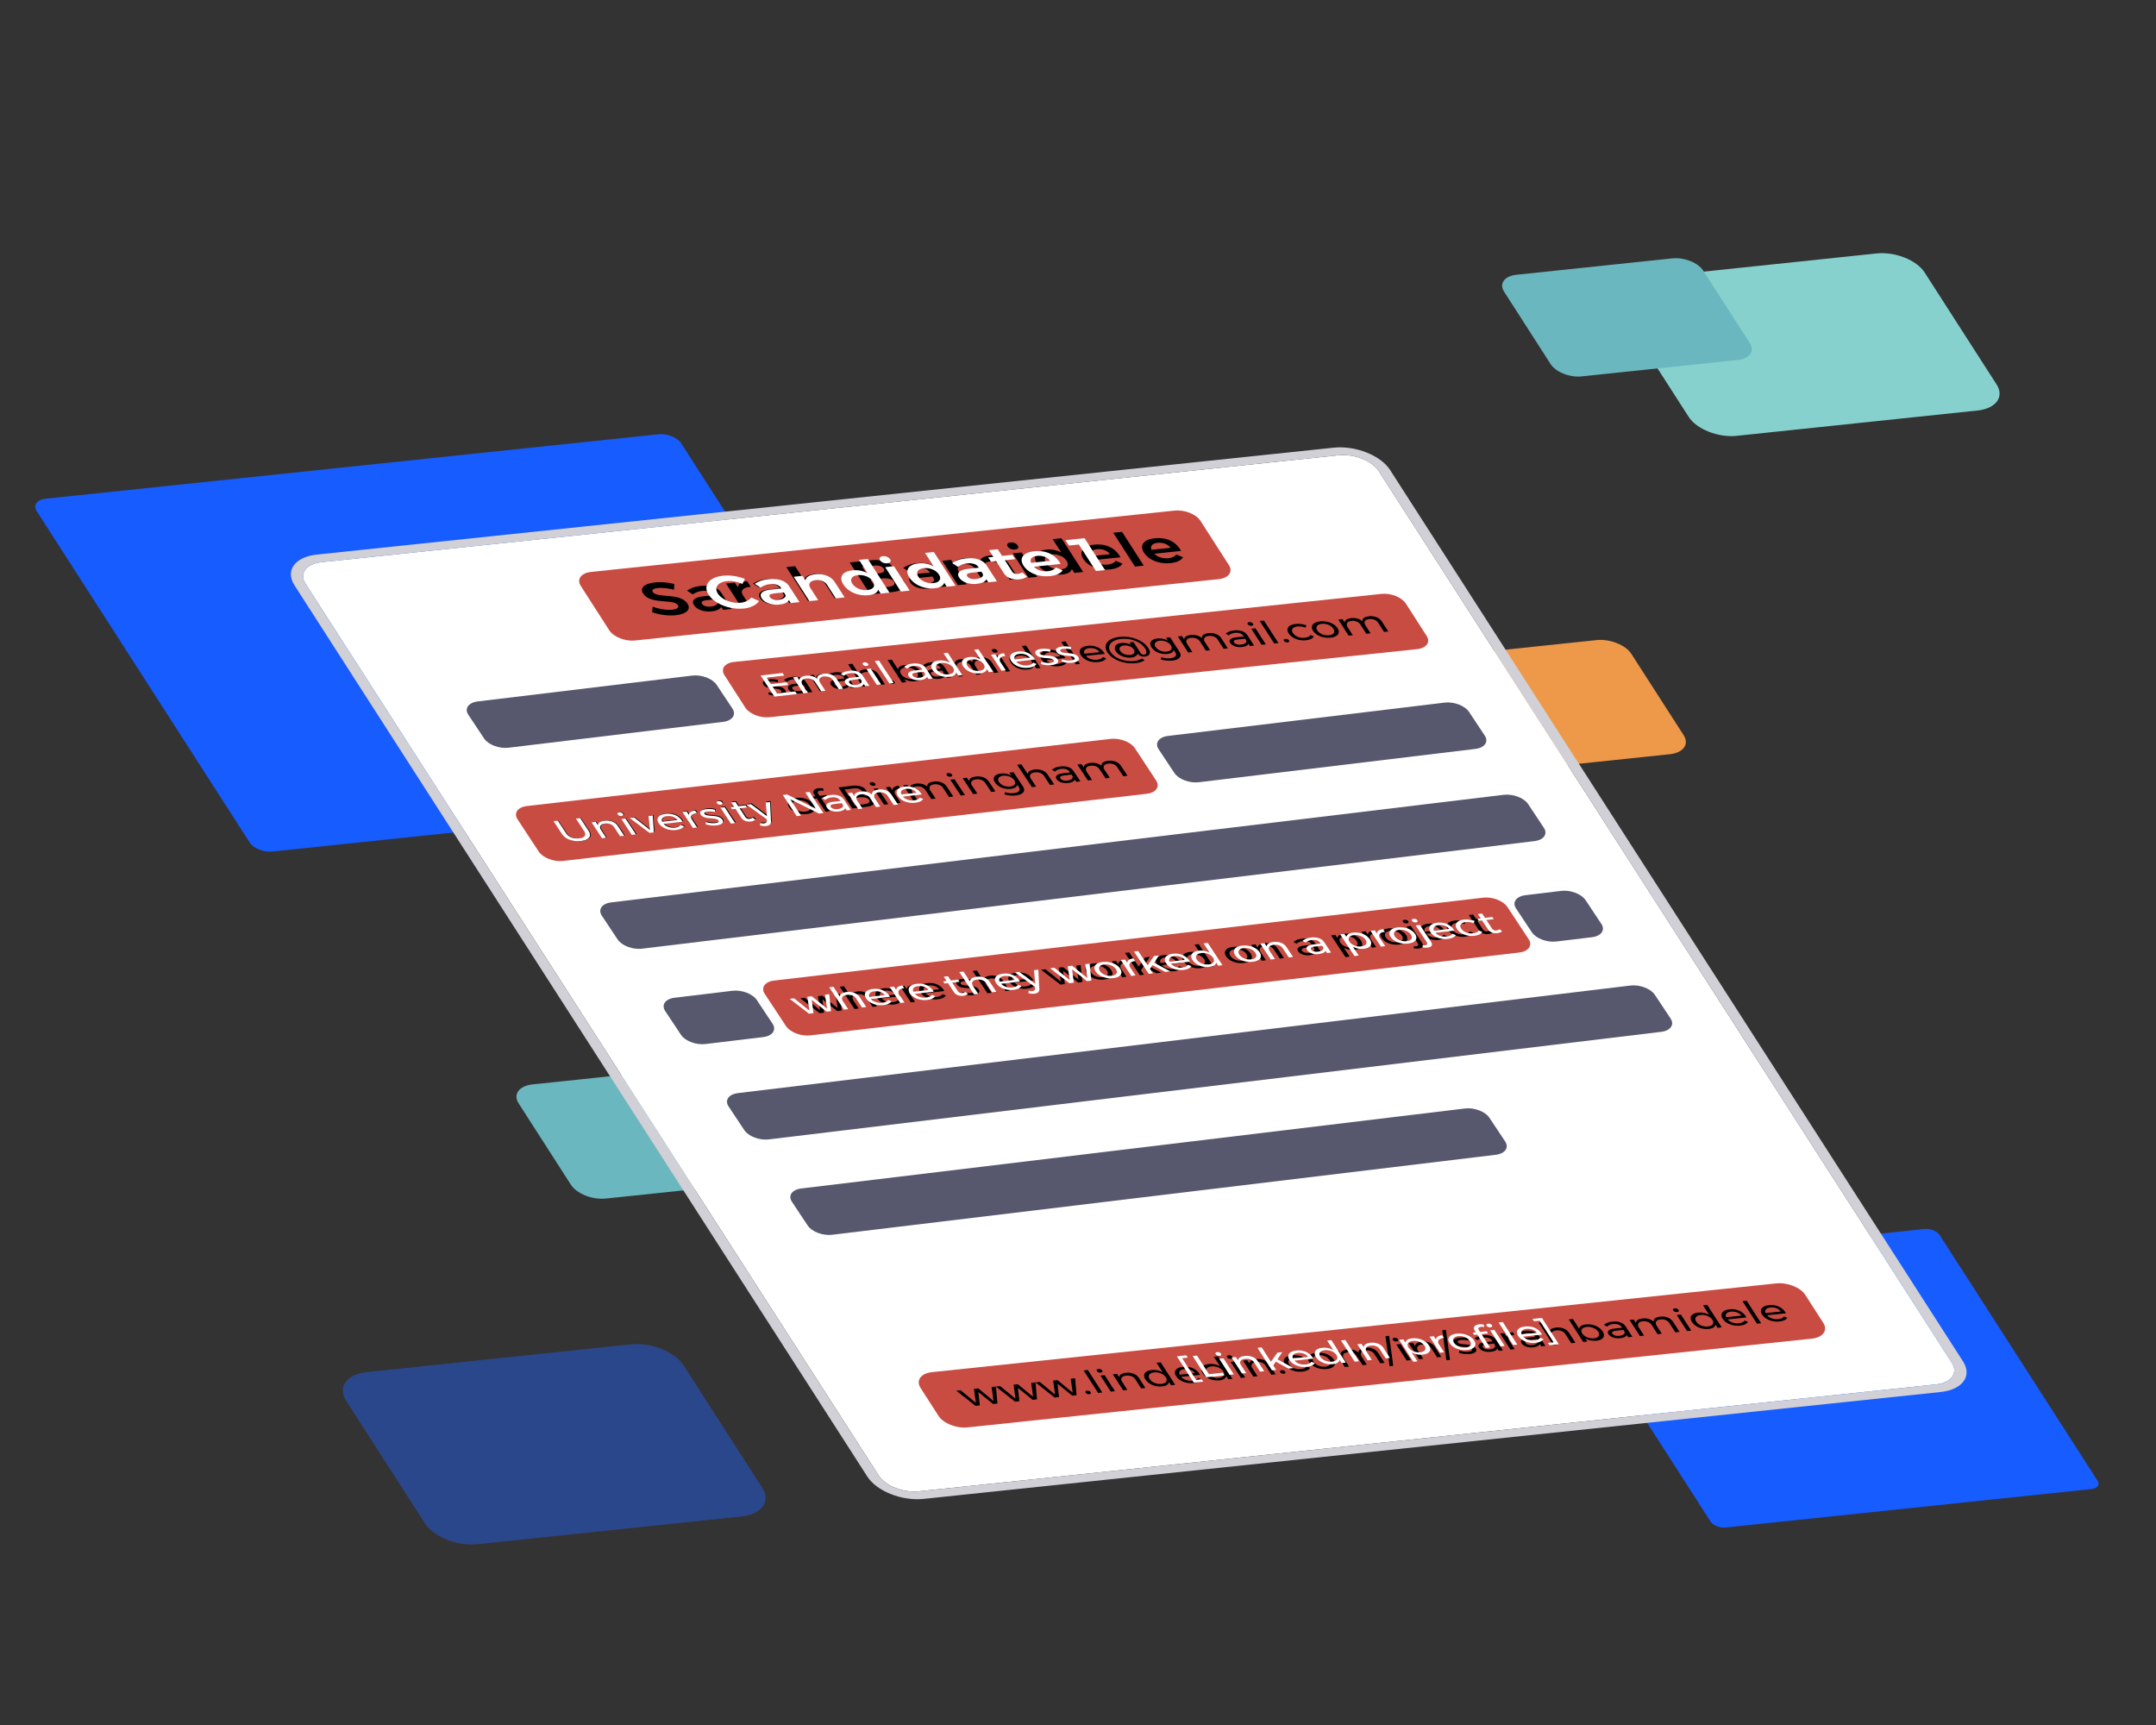 <svg xmlns="http://www.w3.org/2000/svg" class="how-it-works-hero-image" viewBox="0 0 2000 1600">
<rect x="0" y="0" width="2000" height="1600" fill="#333333" stroke="none"/>
<style>
/* <![CDATA[ */

#t1 {
    animation: text_before 6s ease-in-out infinite;
}

@keyframes text_before {
    0%, 3% {
        fill: #000;
    }
    10% {
        fill: #fff;
        transform: translate(0px, 0px);
    }
    20% {
        opacity: 1;
        transform: translate(0px, -100px);
    }
    25%, 100% {
        opacity: 0;
    }
    95% {
        fill: #fff;
        opacity: 0;
    }
    100% {
        fill: #000;
        opacity: 1;
    }
}

#hl1 {
    animation: hl 6s ease-in-out infinite;
}

@keyframes hl {
    0%, 3% {
        opacity: 0;
    }
    10% {
        opacity: 1;
        transform: translate(0px, 0px);
    }
    20%, 30% {
        transform: translate(0px, -100px);
    }
    40% {
        opacity: 1;
        transform: translate(0px, 0px);
    }
    47%, 100% {
        opacity: 0;
    }
}

#t1_2 {
    animation: text_after 6s ease-in-out infinite;
}

@keyframes text_after {
    0%, 20% {
        opacity: 0;
        fill: #fff;
        transform: translate(0px, -100px);
    }
    25% {
        opacity: 1;
    }
    30% {
        transform: translate(0px, -100px);
    }
    40% {
        fill: #fff;
        transform: translate(0px, 0px);
    }
    47%, 100% {
        fill: #000;
        transform: translate(0px, 0px);
    }
    95% {
        opacity: 1;
    }
    100% {
        opacity: 0;
    }
}

#t2 {
    animation: text_before2 6s ease-in-out infinite;
}

@keyframes text_before2 {
    0%, 13% {
        fill: #000;
    }
    20% {
        fill: #fff;
        transform: translate(0px, 0px);
    }
    30% {
        opacity: 1;
        transform: translate(0px, -100px);
    }
    35%, 100% {
        opacity: 0;
    }
    95% {
        fill: #fff;
        opacity: 0;
    }
    100% {
        fill: #000;
        opacity: 1;
    }
}

#hl2 {
    animation: hl2 6s ease-in-out infinite;
}

@keyframes hl2 {
    0%, 13% {
        opacity: 0;
    }
    20% {
        opacity: 1;
        transform: translate(0px, 0px);
    }
    30%, 40% {
        transform: translate(0px, -100px);
    }
    50% {
        opacity: 1;
        transform: translate(0px, 0px);
    }
    57%, 100% {
        opacity: 0;
    }
}

#t2_2 {
    animation: text_after2 6s ease-in-out infinite;
}

@keyframes text_after2 {
    0%, 30% {
        opacity: 0;
        fill: #fff;
        transform: translate(0px, -100px);
    }
    35% {
        opacity: 1;
    }
    40% {
        transform: translate(0px, -100px);
    }
    50% {
        fill: #fff;
        transform: translate(0px, 0px);
    }
    57%, 100% {
        fill: #000;
        transform: translate(0px, 0px);
    }
    95% {
        opacity: 1;
    }
    100% {
        opacity: 0;
    }
}

#t3 {
    animation: text_before3 6s ease-in-out infinite;
}

@keyframes text_before3 {
    0%, 23% {
        fill: #000;
    }
    30% {
        fill: #fff;
        transform: translate(0px, 0px);
    }
    40% {
        opacity: 1;
        transform: translate(0px, -100px);
    }
    45%, 100% {
        opacity: 0;
    }
    95% {
        fill: #fff;
        opacity: 0;
    }
    100% {
        fill: #000;
        opacity: 1;
    }
}

#hl3 {
    animation: hl3 6s ease-in-out infinite;
}

@keyframes hl3 {
    0%, 23% {
        opacity: 0;
    }
    30% {
        opacity: 1;
        transform: translate(0px, 0px);
    }
    40%, 50% {
        transform: translate(0px, -100px);
    }
    60% {
        opacity: 1;
        transform: translate(0px, 0px);
    }
    67%, 100% {
        opacity: 0;
    }
}

#t3_2 {
    animation: text_after3 6s ease-in-out infinite;
}

@keyframes text_after3 {
    0%, 40% {
        opacity: 0;
        fill: #fff;
        transform: translate(0px, -100px);
    }
    45% {
        opacity: 1;
    }
    50% {
        transform: translate(0px, -100px);
    }
    60% {
        fill: #fff;
        transform: translate(0px, 0px);
    }
    67%, 100% {
        fill: #000;
        transform: translate(0px, 0px);
    }
    95% {
        opacity: 1;
    }
    100% {
        opacity: 0;
    }
}

#t4 {
    animation: text_before4 6s ease-in-out infinite;
}

@keyframes text_before4 {
    0%, 33% {
        fill: #000;
    }
    40% {
        fill: #fff;
        transform: translate(0px, 0px);
    }
    50% {
        opacity: 1;
        transform: translate(0px, -100px);
    }
    55%, 100% {
        opacity: 0;
    }
    95% {
        fill: #fff;
        opacity: 0;
    }
    100% {
        fill: #000;
        opacity: 1;
    }
}

#hl4 {
    animation: hl4 6s ease-in-out infinite;
}

@keyframes hl4 {
    0%, 33% {
        opacity: 0;
    }
    40% {
        opacity: 1;
        transform: translate(0px, 0px);
    }
    50%, 60% {
        transform: translate(0px, -100px);
    }
    70% {
        opacity: 1;
        transform: translate(0px, 0px);
    }
    77%, 100% {
        opacity: 0;
    }
}

#t4_2 {
    animation: text_after4 6s ease-in-out infinite;
}

@keyframes text_after4 {
    0%, 50% {
        opacity: 0;
        fill: #fff;
        transform: translate(0px, -100px);
    }
    55% {
        opacity: 1;
    }
    60% {
        transform: translate(0px, -100px);
    }
    70% {
        fill: #fff;
        transform: translate(0px, 0px);
    }
    77%, 100% {
        fill: #000;
        transform: translate(0px, 0px);
    }
    95% {
        opacity: 1;
    }
    100% {
        opacity: 0;
    }
}

#t5 {
    animation: text_before5 6s ease-in-out infinite;
}

@keyframes text_before5 {
    0%, 43% {
        fill: #000;
    }
    50% {
        fill: #fff;
        transform: translate(0px, 0px);
    }
    60% {
        opacity: 1;
        transform: translate(0px, -100px);
    }
    65%, 100% {
        opacity: 0;
    }
    95% {
        fill: #fff;
        opacity: 0;
    }
    100% {
        fill: #000;
        opacity: 1;
    }
}

#hl5 {
    animation: hl5 6s ease-in-out infinite;
}

@keyframes hl5 {
    0%, 43% {
        opacity: 0;
    }
    50% {
        opacity: 1;
        transform: translate(0px, 0px);
    }
    60%, 70% {
        transform: translate(0px, -100px);
    }
    80% {
        opacity: 1;
        transform: translate(0px, 0px);
    }
    87%, 100% {
        opacity: 0;
    }
}

#t5_2 {
    animation: text_after5 6s ease-in-out infinite;
}

@keyframes text_after5 {
    0%, 60% {
        opacity: 0;
        fill: #fff;
        transform: translate(0px, -100px);
    }
    65% {
        opacity: 1;
    }
    70% {
        transform: translate(0px, -100px);
    }
    80% {
        fill: #fff;
        transform: translate(0px, 0px);
    }
    87%, 100% {
        fill: #000;
        transform: translate(0px, 0px);
    }
    95% {
        opacity: 1;
    }
    100% {
        opacity: 0;
    }
}

/* ]]> */
</style>
  <g id="bg">
    <!-- <path fill="#E2E2E8" d="M1786.31 1589.47s193.33-510.57-69.23-877.87c-232.94-325.85-280.69-132.25-479.95 0-84.87 56.32-201.28 6.95-409.52-324.66C630.91 61.62 4.48 253.84 279.93 904.73c86.86 336.69-264.36 348.93-85.4 685.48l1591.78-.74z"/>
    <path fill="#2E3552" d="M1853.07 1589.47H144.52c-1.07 0-1.94 1.19-1.94 2.67v.91c0 1.48.87 2.67 1.94 2.67h1708.56c1.07 0 1.94-1.19 1.94-2.67v-.91c-.01-1.48-.87-2.67-1.95-2.67z"/> -->
    <path fill="#175CFF" d="M610.74 402.82L42.38 462.55c-8.12.85-11.88 6-8.38 11.45l197.62 307.45c3.5 5.45 13.01 9.22 21.12 8.37l568.36-59.74c8.12-.85 11.87-6.02 8.37-11.47L631.86 411.17c-3.51-5.45-13-9.21-21.12-8.35"/>
    <path fill="#175CFF" d="M1785.25 1139.94l-339.43 35.68c-5.41.57-7.92 4-5.58 7.63l146.54 227.98c2.34 3.63 8.65 6.13 14.06 5.57l339.43-35.68c5.39-.57 7.9-3.99 5.56-7.63l-146.54-227.98c-2.33-3.63-8.65-6.13-14.04-5.57"/>
    <path fill="#6BB7BF" d="M606.32 994.03l-112.39 11.81c-12.43 1.31-18.21 9.21-12.84 17.55l48.53 75.51c5.37 8.35 19.93 14.11 32.35 12.8l112.39-11.81c12.43-1.31 18.21-9.21 12.84-17.55l-48.53-75.51c-5.37-8.35-19.93-14.11-32.35-12.8"/>
    <path fill="#EE9849" d="M1481 593.72l-162.36 17.07c-12.43 1.31-18.21 9.21-12.84 17.55l48.53 75.49c5.37 8.35 19.93 14.11 32.35 12.8l162.36-17.07c12.43-1.31 18.21-9.21 12.84-17.55l-48.53-75.49c-5.36-8.34-19.92-14.1-32.35-12.8"/>
    <path fill="#FFF" d="M1241.86 422.27l-943.57 99.17c-14.31 1.5-20.92 10.53-14.74 20.15l531.56 826.96c6.17 9.6 22.82 16.2 37.14 14.7l943.57-99.17c14.31-1.5 20.91-10.55 14.74-20.15L1279 436.97c-6.18-9.61-22.83-16.2-37.14-14.7"/>
    <path fill="#D0D0D6" d="M852.24 1383.25c-14.31 1.5-30.97-5.1-37.14-14.7L283.55 541.6c-6.18-9.61.43-18.64 14.74-20.15l943.57-99.17c14.31-1.5 30.96 5.08 37.14 14.7l531.56 826.96c6.17 9.6-.43 18.64-14.74 20.15l-943.58 99.16m385.09-968.03L293.76 514.4c-20.09 2.11-29.38 14.81-20.7 28.3l531.56 826.96c8.67 13.49 32.06 22.74 52.15 20.63l943.57-99.17c20.09-2.11 29.39-14.79 20.71-28.28l-531.56-826.96c-8.67-13.51-32.07-22.77-52.16-20.66"/>
    <path fill="#57586E" d="M642.17 626.62l-199 23.98c-8.62 1.04-12.55 6.59-8.73 12.35l14.64 22.03c3.82 5.76 14.01 9.61 22.63 8.57l199-23.98c8.62-1.04 12.55-6.59 8.73-12.35l-14.64-22.03c-3.82-5.75-14.01-9.61-22.63-8.57"/>
    <path fill="#57586E" d="M1340.06 651.7l-256.53 30.91c-8.62 1.04-12.55 6.59-8.73 12.35l14.65 22.05c3.81 5.74 14 9.59 22.62 8.55l256.53-30.91c8.64-1.04 12.57-6.6 8.76-12.34l-14.65-22.05c-3.82-5.75-14.01-9.6-22.65-8.56"/>
    <path fill="#57586E" d="M1448.22 826.33l-33.1 3.99c-8.64 1.04-12.57 6.6-8.76 12.34l14.65 22.05c3.82 5.76 14.01 9.61 22.65 8.57l33.1-3.99c8.62-1.04 12.55-6.59 8.73-12.35l-14.65-22.05c-3.81-5.74-14-9.59-22.62-8.56"/>
    <path fill="#57586E" d="M679.42 918.98l-53.62 6.46c-8.62 1.04-12.55 6.59-8.74 12.33l14.65 22.05c3.82 5.76 14.01 9.61 22.63 8.57l53.62-6.46c8.62-1.04 12.55-6.59 8.73-12.35l-14.65-22.05c-3.81-5.73-14-9.59-22.62-8.55"/>
    <path fill="#57586E" d="M1394.88 737.22l-827.86 99.77c-8.62 1.04-12.55 6.59-8.73 12.35l14.65 22.05c3.81 5.74 14 9.59 22.62 8.55l827.86-99.77c8.64-1.04 12.57-6.6 8.76-12.34l-14.65-22.05c-3.82-5.75-14.01-9.6-22.65-8.56"/>
    <path fill="#57586E" d="M1512.43 914.12l-827.86 99.77c-8.62 1.04-12.55 6.59-8.73 12.35l14.65 22.05c3.81 5.74 14 9.59 22.62 8.55l827.86-99.77c8.64-1.04 12.57-6.6 8.76-12.34l-14.65-22.05c-3.82-5.74-14.01-9.6-22.65-8.56"/>
    <path fill="#57586E" d="M1358.98 1028.16l-615.63 74.19c-8.62 1.04-12.55 6.59-8.74 12.33l14.65 22.05c3.82 5.76 14.01 9.61 22.63 8.57l615.63-74.19c8.62-1.04 12.55-6.59 8.73-12.35l-14.65-22.05c-3.81-5.73-14-9.59-22.62-8.55"/>
    <path fill="#2B478B" d="M585.22 1246.94l-244.84 25.73c-18.74 1.97-27.45 13.88-19.36 26.47l73.17 113.84c8.09 12.59 30.05 21.28 48.79 19.31l244.84-25.73c18.74-1.97 27.45-13.88 19.36-26.47L634 1266.25c-8.09-12.59-30.05-21.28-48.78-19.31"/>
    <path fill="#86D1CD" d="M1740.82 235.08l-223.45 23.49c-17.1 1.8-25.06 12.67-17.67 24.16l66.78 103.9c7.38 11.49 27.42 19.42 44.53 17.62l223.45-23.49c17.1-1.8 25.06-12.67 17.67-24.16l-66.78-103.9c-7.39-11.49-27.43-19.42-44.53-17.62"/>
    <path fill="#6BB7BF" d="M1551.24 239.66l-144.58 15.2c-11.07 1.16-16.21 8.2-11.43 15.63l43.21 67.23c4.78 7.43 17.74 12.56 28.81 11.4l144.58-15.2c11.07-1.16 16.21-8.2 11.43-15.63l-43.21-67.23c-4.78-7.43-17.75-12.57-28.81-11.4"/>
  </g>
  <path id="hl1" fill="#C94C43" d="M1089.67 473.59L548.23 530.5c-9.2.97-13.45 6.81-9.49 12.97l26.45 41.15c3.96 6.16 14.71 10.43 23.9 9.46l541.44-56.91c9.2-.97 13.45-6.81 9.49-12.97l-26.45-41.15c-3.96-6.16-14.71-10.42-23.9-9.46"/>
  <g id="t1" fill="#000">
    <path d="M607.6 540.24c-3.28.34-5.93 1-7.97 1.97-2.05.96-3.32 2.16-3.86 3.58-.54 1.43-.27 2.99.84 4.71a11.89 11.89 0 004.9 4.29c2.08 1 4.24 1.67 6.5 2.04 2.25.37 5.05.69 8.4.96 2.47.2 4.41.4 5.9.6 1.47.22 2.8.55 3.97 1a5.3 5.3 0 012.57 1.96c.67 1.05.52 1.94-.44 2.68-.92.76-2.59 1.25-4.93 1.5a33.4 33.4 0 01-8.5-.38 49.65 49.65 0 01-9.59-2.46l-.42 5.18a54.35 54.35 0 0010.77 2.54c3.8.51 7.45.59 10.87.23 3.28-.34 5.95-1 8.05-1.96 2.06-.98 3.42-2.2 3.99-3.7.58-1.48.31-3.13-.85-4.93-1.21-1.88-2.85-3.34-4.94-4.35s-4.27-1.72-6.56-2.1c-2.3-.4-5.1-.73-8.47-1a84.2 84.2 0 01-5.8-.64c-1.47-.22-2.77-.55-3.95-1.02s-2.02-1.11-2.54-1.91c-.58-.9-.45-1.68.4-2.31.83-.63 2.27-1.05 4.27-1.26 1.82-.19 4.05-.16 6.76.1 2.68.26 5.46.74 8.32 1.43l.22-5.3a54.57 54.57 0 00-8.92-1.5 48.05 48.05 0 00-8.99.05"/>
    <path d="M659.3 562.62c-1.84.19-3.45.08-4.9-.38a5.46 5.46 0 01-3.07-2.11c-.63-.98-.57-1.75.16-2.3.76-.54 2.22-.93 4.39-1.16l8.49-.89 1.3 2.03c.49 1.12.17 2.15-1.05 3.07-1.2.92-2.97 1.49-5.32 1.74m-9.02-19.15c-2.88.3-5.28.79-7.15 1.44a30.14 30.14 0 00-5.84 2.9l5.41 3.49a18.42 18.42 0 018.64-3.16c2.48-.26 4.6-.09 6.36.5s3.06 1.55 3.92 2.89l.38.59-9.81 1.03c-4.04.46-6.78 1.39-8.25 2.83-1.44 1.44-1.49 3.2-.14 5.31a10.83 10.83 0 003.75 3.44c1.66.98 3.56 1.66 5.75 2.08 2.18.41 4.42.5 6.78.25 2.38-.25 4.34-.73 5.85-1.43a6.12 6.12 0 003.09-2.71l1.76 2.74 8.04-.85-9.55-14.77c-1.68-2.53-4.17-4.38-7.49-5.54-3.32-1.15-7.14-1.49-11.5-1.03"/>
    <path d="M692.98 538.98c-2.6.31-4.61.94-6.06 1.92a5.34 5.34 0 00-2.46 3.84l-2.8-4.36-8.16.86 14.53 22.6 8.16-.86-7-10.9c-1.34-2.09-1.37-3.85-.07-5.28 1.15-1.3 3.22-2.1 6.21-2.42.35-.04.71-.07 1.09-.09l-3.44-5.31"/>
    <path d="M720.56 556.18c-1.84.19-3.47.08-4.93-.38a5.46 5.46 0 01-3.07-2.11c-.63-.98-.57-1.75.18-2.3.74-.53 2.2-.92 4.39-1.15l8.49-.89 1.3 2.03c.49 1.12.15 2.15-1.05 3.07-1.19.91-2.98 1.49-5.31 1.73m-9.04-19.15c-2.88.3-5.26.79-7.15 1.44a30.5 30.5 0 00-5.82 2.89l5.39 3.49a18.4 18.4 0 018.64-3.16 15.1 15.1 0 016.36.5 7.16 7.16 0 013.94 2.88l.38.59-9.81 1.03c-4.06.46-6.81 1.39-8.25 2.83-1.44 1.44-1.52 3.2-.16 5.31a10.9 10.9 0 003.77 3.44c1.66.98 3.56 1.66 5.72 2.09 2.18.41 4.45.5 6.78.25 2.38-.25 4.34-.73 5.85-1.43 1.54-.7 2.57-1.61 3.09-2.71l1.76 2.74 8.06-.85-9.57-14.77c-1.68-2.53-4.17-4.38-7.49-5.54-3.29-1.14-7.13-1.48-11.49-1.02"/>
    <path d="M737.6 525.17l-8.18.86 20.15 31.34 8.18-.86-7.14-11.1c-1.21-1.88-1.41-3.52-.61-4.91.83-1.37 2.58-2.22 5.29-2.53 2.31-.24 4.42.03 6.36.8a9 9 0 014.41 3.53l8.03 12.5 8.25-.87-9.07-14.11a15.48 15.48 0 00-7.43-6 21.46 21.46 0 00-10.61-1.39c-5.76.67-8.83 2.6-9.24 5.79l-8.39-13.05"/>
    <path d="M812.52 545.54l-5.03-7.82 10.68-1.12.19-.02a18.3 18.3 0 016.75.36c1.96.54 3.32 1.41 4.1 2.61.81 1.27.69 2.33-.36 3.2-1.04.84-2.86 1.38-5.46 1.66l-.18.02-10.69 1.11m-8.1-12.59l-4.61-7.17 10.68-1.12.31-.03c2.04-.21 3.83-.08 5.4.38 1.62.49 2.8 1.3 3.52 2.42.74 1.16.71 2.12-.1 2.9-.83.78-2.33 1.28-4.52 1.51l-10.68 1.11m3.36-13.26l-19.55 2.05 19.01 29.57 20.11-2.11c5.02-.53 8.54-1.68 10.51-3.42 1.99-1.76 2.17-3.91.54-6.45a12.9 12.9 0 00-5.68-4.68 21.1 21.1 0 00-8.51-1.81c2.15-.65 3.51-1.62 4.13-2.94.62-1.3.4-2.78-.65-4.41-1.47-2.28-3.99-3.94-7.53-4.97-3.55-1.05-7.68-1.32-12.38-.83"/>
    <path d="M859.89 541.54c-1.84.19-3.47.08-4.9-.38a5.39 5.39 0 01-3.07-2.11c-.63-.98-.57-1.75.16-2.3.76-.54 2.22-.93 4.39-1.15l8.49-.89 1.3 2.03c.49 1.12.15 2.15-1.05 3.07-1.19.91-2.96 1.48-5.32 1.73m-9.02-19.16c-2.9.3-5.28.79-7.18 1.45a30.5 30.5 0 00-5.82 2.89l5.39 3.49a18.4 18.4 0 018.64-3.16 15.1 15.1 0 016.36.5 7.1 7.1 0 013.94 2.88l.38.59-9.81 1.03c-4.04.46-6.81 1.39-8.25 2.83-1.44 1.44-1.49 3.2-.14 5.31a10.83 10.83 0 003.75 3.44c1.66.98 3.56 1.66 5.75 2.08 2.16.42 4.42.5 6.76.25 2.41-.25 4.34-.73 5.88-1.43a6.12 6.12 0 003.09-2.71l1.76 2.74 8.04-.85-9.57-14.77c-1.65-2.53-4.15-4.38-7.49-5.54-3.29-1.13-7.11-1.48-11.48-1.02"/>
    <path d="M918.03 515.32c-6.16.72-9.18 2.94-9.05 6.72a17.64 17.64 0 00-6.74-3.55c-2.6-.72-5.36-.94-8.31-.63-5.62.66-8.62 2.53-8.99 5.63l-2.69-4.18-8.18.86 14.53 22.6 8.18-.86-7.17-11.15c-1.19-1.85-1.42-3.47-.68-4.85.76-1.36 2.45-2.22 5.05-2.56 2.26-.24 4.33.04 6.21.82a9.22 9.22 0 014.39 3.58l8.03 12.5 8.23-.86-7.17-11.15c-1.19-1.85-1.4-3.47-.65-4.85.76-1.36 2.4-2.21 4.96-2.55 2.26-.24 4.35.03 6.26.81a9.13 9.13 0 014.41 3.58l8.03 12.5 8.25-.87-9.07-14.11a15.6 15.6 0 00-7.36-6.01 20.66 20.66 0 00-10.47-1.42"/>
    <path d="M947.71 512.42l-8.18.86 14.53 22.6 8.18-.86-14.53-22.6m-10.39-9.27c-1.34.14-2.25.57-2.72 1.28-.5.71-.41 1.55.2 2.5.6.93 1.52 1.67 2.82 2.19 1.27.53 2.57.71 3.92.57s2.26-.56 2.73-1.27c.5-.71.42-1.53-.18-2.47a5.8 5.8 0 00-2.84-2.22 8.07 8.07 0 00-3.93-.58"/>
    <path d="M984.27 528.06a16 16 0 01-8.07-1.2 12.92 12.92 0 01-5.9-4.67c-1.26-2.03-1.43-3.79-.49-5.26.92-1.47 2.8-2.34 5.61-2.64 2.81-.29 5.52.1 8.12 1.19a12.37 12.37 0 015.88 4.69c1.3 2.03 1.47 3.77.5 5.24-.94 1.48-2.85 2.36-5.65 2.65m.38-28.85l-8.16.86 8.01 12.46a23.8 23.8 0 00-14.03-2.72c-3.11.33-5.57 1.09-7.35 2.31a6.3 6.3 0 00-3 4.61c-.2 1.88.41 3.93 1.87 6.2a19.76 19.76 0 005.89 5.84 25.47 25.47 0 008.27 3.51c3.03.71 6.15.91 9.33.57 2.5-.26 4.5-.83 5.98-1.69a5.71 5.71 0 002.84-3.38l2.33 3.63 8.16-.86-20.14-31.34"/>
    <path d="M1012.02 515.86c-.71-1.73-.58-3.17.41-4.3 1.01-1.14 2.69-1.84 5.08-2.09a15.3 15.3 0 017.1.83c2.2.83 3.87 2.06 5.01 3.72l-17.6 1.84m2.67-10.65c-3.3.35-5.94 1.13-7.93 2.39-1.97 1.24-3.13 2.81-3.44 4.71-.32 1.89.23 3.97 1.69 6.23a18.74 18.74 0 005.98 5.75 26.62 26.62 0 008.66 3.4c3.23.68 6.55.83 9.99.47 2.95-.31 5.4-.92 7.37-1.86a9.67 9.67 0 004.29-3.51l-6.37-2.63a7.02 7.02 0 01-2.92 2.32c-1.29.61-2.79.99-4.51 1.17-2.48.26-4.87.02-7.15-.7a14.46 14.46 0 01-5.78-3.43l24.83-2.61c-.19-.37-.52-.93-.99-1.65a21.64 21.64 0 00-9.62-8.24c-4.03-1.76-8.72-2.37-14.1-1.81"/>
    <polyline points="1040.86 493.3 1032.71 494.16 1052.85 525.5 1061.01 524.64 1040.86 493.3"/>
    <path d="M1068.23 509.95c-.71-1.73-.58-3.17.41-4.3 1.01-1.14 2.69-1.84 5.08-2.09a15.3 15.3 0 017.1.83c2.2.83 3.87 2.06 5.01 3.72l-17.6 1.84m2.68-10.64c-3.3.35-5.94 1.13-7.93 2.39-1.97 1.24-3.12 2.81-3.44 4.71-.32 1.89.23 3.97 1.69 6.23a18.74 18.74 0 005.98 5.75 26.62 26.62 0 008.66 3.4c3.23.68 6.58.83 9.99.47 2.95-.31 5.4-.92 7.37-1.86 2-.92 3.41-2.1 4.29-3.51l-6.37-2.63a7.02 7.02 0 01-2.92 2.32c-1.29.61-2.79.99-4.51 1.17-2.48.26-4.87.02-7.15-.7a14.46 14.46 0 01-5.78-3.43l24.83-2.61c-.19-.37-.52-.93-.99-1.65a21.64 21.64 0 00-9.62-8.24c-4.03-1.77-8.73-2.38-14.1-1.81"/>
  </g>
  <g id="t1_2" fill="#FFF">
    <path d="M670.91 533.99c-4.32.45-7.83 1.53-10.51 3.23-2.69 1.69-4.33 3.8-4.89 6.33-.58 2.51.04 5.19 1.85 8.01s4.48 5.28 7.98 7.4a40.03 40.03 0 0011.84 4.64c4.4.97 8.71 1.25 12.95.8a24.26 24.26 0 008.4-2.35 14.91 14.91 0 005.66-4.59l-7.37-3.2a10.22 10.22 0 01-3.98 3.17 16.8 16.8 0 01-5.72 1.6c-2.71.28-5.5.1-8.33-.54-2.83-.65-5.41-1.68-7.69-3.08s-4-3.01-5.17-4.83c-1.18-1.84-1.62-3.58-1.31-5.26.31-1.67 1.33-3.06 3.03-4.17a14.83 14.83 0 016.63-2.1c2.19-.23 4.56-.11 7.11.33 2.54.46 4.99 1.22 7.32 2.26l2.25-4.65a42.57 42.57 0 00-9.99-2.7 40.46 40.46 0 00-10.06-.3"/>
    <path d="M722.12 556.34c-1.84.19-3.47.08-4.9-.38a5.39 5.39 0 01-3.07-2.11c-.63-.98-.59-1.75.16-2.3.76-.54 2.22-.93 4.39-1.16l8.49-.89 1.3 2.03c.49 1.12.15 2.15-1.05 3.07-1.19.92-2.96 1.49-5.32 1.74m-9.01-19.16c-2.9.3-5.28.79-7.18 1.45a30.5 30.5 0 00-5.82 2.89l5.39 3.49a18.4 18.4 0 018.64-3.16 15.1 15.1 0 016.36.5 7.16 7.16 0 013.94 2.88l.38.59-9.81 1.03c-4.04.46-6.81 1.39-8.25 2.83-1.44 1.44-1.49 3.2-.14 5.31a10.83 10.83 0 003.75 3.44c1.66.98 3.56 1.66 5.75 2.08 2.16.42 4.42.5 6.76.25 2.41-.25 4.34-.73 5.88-1.43a6.12 6.12 0 003.09-2.71l1.76 2.74 8.04-.85-9.57-14.77c-1.65-2.53-4.15-4.38-7.49-5.54-3.3-1.13-7.12-1.47-11.48-1.02"/>
    <path d="M756.42 532.63c-5.71.67-8.77 2.56-9.22 5.7l-2.72-4.23-8.18.86 14.53 22.6 8.18-.86-7.14-11.1c-1.21-1.88-1.43-3.52-.64-4.9.81-1.37 2.55-2.21 5.25-2.53 2.31-.24 4.42.03 6.36.8a9.1 9.1 0 014.43 3.52l8.03 12.5 8.23-.86-9.07-14.11a15.52 15.52 0 00-7.41-6 21.41 21.41 0 00-10.63-1.39"/>
    <path d="M804.62 547.26a16 16 0 01-8.07-1.2 12.92 12.92 0 01-5.9-4.67c-1.26-2.03-1.43-3.79-.49-5.26.92-1.47 2.8-2.34 5.61-2.64 2.81-.29 5.52.1 8.12 1.19a12.37 12.37 0 015.88 4.69c1.3 2.03 1.47 3.77.5 5.24-.94 1.48-2.84 2.36-5.65 2.65m.39-28.85l-8.16.86 8.01 12.46a23.8 23.8 0 00-14.03-2.72c-3.11.33-5.57 1.09-7.35 2.31a6.3 6.3 0 00-3 4.61c-.2 1.88.41 3.93 1.87 6.2a19.76 19.76 0 005.89 5.84 25.47 25.47 0 008.27 3.51c3.03.71 6.15.91 9.33.57 2.5-.26 4.5-.83 5.98-1.69a5.71 5.71 0 002.84-3.38l2.33 3.63 8.16-.86-20.14-31.34"/>
    <path d="M829.3 525.19l-8.16.86 14.53 22.6 8.16-.86-14.53-22.6m-10.39-9.27c-1.34.14-2.25.57-2.72 1.28-.48.71-.41 1.55.2 2.5.6.93 1.55 1.66 2.82 2.19 1.27.53 2.57.71 3.92.57 1.34-.14 2.26-.56 2.76-1.27.48-.71.42-1.53-.18-2.47a5.94 5.94 0 00-2.84-2.22 8.23 8.23 0 00-3.96-.58"/>
    <path d="M865.88 540.82c-2.81.29-5.5-.1-8.09-1.2a12.92 12.92 0 01-5.9-4.67c-1.26-2.03-1.43-3.79-.49-5.26.94-1.47 2.82-2.34 5.63-2.64 2.81-.29 5.5.1 8.12 1.19a12.58 12.58 0 015.86 4.69c1.3 2.03 1.47 3.77.52 5.24-.96 1.49-2.84 2.36-5.65 2.65m.39-28.85l-8.18.86 8.01 12.46a23.16 23.16 0 00-6.66-2.41 24.43 24.43 0 00-7.37-.31c-3.11.33-5.54 1.09-7.35 2.31a6.3 6.3 0 00-3 4.61c-.2 1.88.41 3.93 1.87 6.2a19.76 19.76 0 005.89 5.84 25.75 25.75 0 008.27 3.51c3.03.71 6.15.91 9.33.57 2.52-.27 4.5-.83 5.98-1.69a5.71 5.71 0 002.84-3.38l2.33 3.63 8.18-.86-20.14-31.34"/>
    <path d="M905.29 537.09c-1.84.19-3.47.08-4.9-.38a5.39 5.39 0 01-3.07-2.11c-.63-.98-.57-1.75.16-2.3.76-.54 2.22-.93 4.39-1.16l8.49-.89 1.3 2.03c.49 1.12.15 2.15-1.05 3.07-1.19.92-2.96 1.49-5.32 1.74m-9.01-19.16c-2.9.3-5.28.79-7.18 1.45a30.5 30.5 0 00-5.82 2.89l5.39 3.49a18.4 18.4 0 018.64-3.16 15.1 15.1 0 016.36.5 7.16 7.16 0 013.94 2.88l.38.59-9.81 1.03c-4.04.46-6.81 1.39-8.25 2.83-1.44 1.44-1.49 3.2-.14 5.31.86 1.33 2.09 2.47 3.75 3.44s3.56 1.66 5.75 2.08c2.16.42 4.42.5 6.76.25 2.41-.25 4.34-.73 5.88-1.43a6.12 6.12 0 003.09-2.71l1.76 2.74 8.04-.85-9.57-14.77c-1.65-2.53-4.15-4.38-7.49-5.54-3.3-1.13-7.12-1.48-11.48-1.02"/>
    <path d="M925.58 509.44l-8.11.85 3.99 6.21-4.79.5 2.65 4 4.72-.5 7.17 11.15a11.72 11.72 0 006.01 4.76c2.57.95 5.32 1.27 8.22.96a15.68 15.68 0 007.36-2.53l-4.54-3.94a11.52 11.52 0 01-4.2 1.42 6.06 6.06 0 01-3.06-.37 5.31 5.31 0 01-2.3-2.13l-6.55-10.18 9.62-1.01-2.58-4.01-9.62 1.01-3.99-6.19"/>
    <path d="M956.5 522.02c-.71-1.73-.58-3.17.41-4.3 1.01-1.14 2.69-1.84 5.08-2.09 2.57-.27 4.94.01 7.1.83 2.2.83 3.87 2.06 5.01 3.72l-17.6 1.84m2.67-10.65c-3.3.35-5.94 1.13-7.93 2.39-1.97 1.24-3.13 2.81-3.44 4.71-.32 1.89.23 3.97 1.69 6.23a18.74 18.74 0 005.98 5.75 26.62 26.62 0 008.66 3.4c3.23.68 6.58.83 9.99.47 2.95-.31 5.4-.92 7.37-1.86 2-.92 3.41-2.1 4.29-3.51l-6.37-2.63a7.02 7.02 0 01-2.92 2.32c-1.29.61-2.79.99-4.51 1.17-2.48.26-4.87.02-7.15-.7a14.46 14.46 0 01-5.78-3.43l24.83-2.61c-.19-.37-.52-.93-.99-1.65a21.64 21.64 0 00-9.62-8.24c-4.03-1.77-8.72-2.37-14.1-1.81"/>
    <polyline points="1006.06 499.17 988.37 501.03 991.58 506.02 1000.82 505.05 1016.62 529.63 1025.06 528.74 1006.06 499.17"/>
  </g>
  <path id="hl2" fill="#C94C43" d="M1281.58 550.85l-600.63 63.13c-8.65.91-12.67 6.4-8.94 12.22l19.37 30.14c3.73 5.8 13.85 9.8 22.51 8.9l600.63-63.13c8.65-.91 12.67-6.4 8.95-12.2l-19.37-30.14c-3.74-5.82-13.87-9.83-22.52-8.92"/>
  <g id="t2" fill="#000">
    <path d="M713.5 630.08c-2.26.24-3.94.77-5 1.62-1.06.86-1.14 1.98-.25 3.37.58.9 1.38 1.6 2.4 2.08 1.03.5 2.1.84 3.23 1.03 1.11.2 2.5.36 4.16.48 1.92.17 3.36.37 4.42.62 1.03.26 1.78.73 2.2 1.39s.34 1.2-.23 1.6a6.1 6.1 0 01-2.78.8c-1.3.14-2.73.1-4.29-.09a19.35 19.35 0 01-4.28-.99l-.25 2.07c1.5.54 3.12.91 4.92 1.11 1.76.19 3.47.19 5.12.02 2.36-.25 4.08-.82 5.19-1.71 1.11-.89 1.2-2.05.29-3.46a5.95 5.95 0 00-2.49-2.19 12.49 12.49 0 00-3.35-1.07 50.8 50.8 0 00-4.35-.51 35.42 35.42 0 01-4.23-.55c-.98-.23-1.68-.65-2.06-1.25-.39-.6-.32-1.08.21-1.44a5.6 5.6 0 012.54-.74c1.01-.11 2.13-.09 3.38.02s2.46.3 3.62.58l.15-2.16a22.7 22.7 0 00-4.05-.66 22.8 22.8 0 00-4.22.03"/>
    <path d="M741.49 640.95a9.79 9.79 0 01-3.89-.3c-1.17-.37-2-.92-2.5-1.7-.5-.78-.41-1.38.21-1.83.62-.44 1.81-.75 3.58-.93l6.51-.68.96 1.49c.37 1.01.12 1.86-.78 2.58-.9.74-2.28 1.18-4.09 1.37m-6.26-13.13c-1.86.2-3.39.53-4.53.98a14.39 14.39 0 00-3.47 1.97l2.81 1.63a10.71 10.71 0 015.8-2.33c1.84-.19 3.41-.05 4.75.41a5.75 5.75 0 013.03 2.29l.46.71-7.05.74c-2.63.29-4.4.9-5.39 1.83-.96.93-1.01 2.07-.16 3.4a6.95 6.95 0 002.45 2.24c1.08.63 2.33 1.07 3.74 1.35 1.41.27 2.88.32 4.41.16 3.54-.37 5.64-1.37 6.35-3l1.33 2.07 3.87-.41-6.35-9.8a9.16 9.16 0 00-4.75-3.56c-2.1-.74-4.52-.98-7.3-.68"/>
    <path d="M762.75 624.92a9.15 9.15 0 00-4.23 1.37 3.33 3.33 0 00-1.55 2.75l-2.06-3.2-3.89.41 9.57 14.89 3.89-.41-5.05-7.86c-.7-1.45-.66-2.67.22-3.66.81-.93 2.27-1.51 4.37-1.73l.36-.03-1.63-2.53"/>
    <path d="M780.89 636.81a9.79 9.79 0 01-3.89-.3c-1.17-.37-1.98-.92-2.48-1.7s-.43-1.38.18-1.83c.62-.44 1.81-.75 3.58-.93l6.51-.68.96 1.49c.37 1.01.12 1.86-.78 2.58-.89.73-2.27 1.18-4.08 1.37m-6.26-13.14c-1.86.2-3.36.52-4.53.98a14.77 14.77 0 00-3.47 1.97l2.81 1.63a10.71 10.71 0 015.8-2.33c1.84-.19 3.41-.05 4.75.41a5.75 5.75 0 013.03 2.29l.46.71-7.05.74c-2.61.29-4.4.9-5.37 1.83-.99.93-1.04 2.07-.18 3.4a7.35 7.35 0 002.45 2.25c1.08.63 2.33 1.07 3.74 1.35 1.41.27 2.88.32 4.43.16 3.51-.37 5.62-1.37 6.33-3l1.33 2.07 3.87-.41-6.35-9.8a9.16 9.16 0 00-4.75-3.56 16.6 16.6 0 00-7.3-.69"/>
    <path d="M790.67 615.68l-3.89.41 13.43 20.89 3.89-.41-4.7-7.32c-.98-1.52-1.13-2.82-.51-3.92.66-1.08 2.04-1.75 4.18-1.99 1.84-.19 3.53 0 5.01.59a7.06 7.06 0 013.47 2.78l5.47 8.51 3.89-.41-5.91-9.2a10.24 10.24 0 00-4.95-4.01 14.62 14.62 0 00-7.12-.89c-4.12.48-6.25 1.87-6.35 4.18l-5.91-9.21"/>
    <path d="M826.49 631.04c-.64.07-1.09.27-1.34.61-.25.35-.22.75.08 1.23.31.48.76.83 1.41 1.1.64.25 1.29.36 1.92.29.66-.07 1.08-.28 1.33-.63.22-.36.21-.77-.09-1.24a3 3 0 00-1.4-1.09 3.94 3.94 0 00-1.91-.27"/>
    <path d="M846.7 629.74a13.1 13.1 0 01-8.14-1.85 8.72 8.72 0 01-2.71-2.66c-.64-1-.9-1.92-.79-2.79a3.2 3.2 0 011.44-2.18c.85-.56 2-.92 3.42-1.07a12.63 12.63 0 018.11 1.88 8.61 8.61 0 012.7 2.59c.65 1.01.91 1.97.82 2.84a3.08 3.08 0 01-1.43 2.16c-.85.58-2 .94-3.42 1.08m-19.46-17.9l-3.91.41 13.43 20.89 3.91-.41-1.9-2.96c1.43.9 3.02 1.53 4.8 1.91 1.75.37 3.56.45 5.45.26 2.05-.22 3.7-.71 4.89-1.51a4.22 4.22 0 002.03-3.04c.16-1.23-.25-2.58-1.18-4.04a12.65 12.65 0 00-3.86-3.81 18.26 18.26 0 00-11.65-2.66c-1.84.19-3.29.63-4.37 1.3a3.77 3.77 0 00-1.88 2.6l-5.76-8.94"/>
    <path d="M870.23 627.42a9.95 9.95 0 01-3.92-.3 4.31 4.31 0 01-2.48-1.7c-.5-.78-.43-1.38.18-1.83.62-.44 1.83-.75 3.58-.93l6.51-.68.96 1.49c.37 1.01.12 1.86-.78 2.58-.88.74-2.23 1.18-4.05 1.37m-6.25-13.14c-1.89.2-3.39.53-4.53.98a14.39 14.39 0 00-3.47 1.97l2.79 1.63a10.77 10.77 0 015.8-2.33c1.84-.19 3.44-.06 4.77.41a5.74 5.74 0 013.01 2.29l.46.71-7.05.74c-2.61.29-4.4.9-5.37 1.83-.96.93-1.01 2.07-.16 3.4a6.95 6.95 0 002.45 2.24c1.06.63 2.3 1.08 3.71 1.35 1.43.27 2.9.32 4.43.16 3.51-.37 5.64-1.37 6.35-3l1.33 2.07 3.84-.4-6.33-9.8a9.28 9.28 0 00-4.75-3.56 16.5 16.5 0 00-7.28-.69"/>
    <path d="M908.33 609.62c-4.36.51-6.45 2.06-6.24 4.66a11.13 11.13 0 00-4.51-2.47c-1.8-.52-3.71-.68-5.73-.46-4.03.47-6.1 1.82-6.19 4.08l-2.01-3.12-3.91.41 9.57 14.89 3.91-.41-4.72-7.35c-.97-1.5-1.14-2.79-.56-3.88.62-1.08 1.94-1.76 4.02-2.01a9.76 9.76 0 014.91.63 7.18 7.18 0 013.4 2.79l5.47 8.51 3.94-.41-4.72-7.35c-.97-1.5-1.14-2.79-.56-3.88.59-1.08 1.92-1.76 3.99-2.01a9.68 9.68 0 014.89.64c1.5.6 2.62 1.53 3.43 2.78l5.47 8.51 3.94-.41-5.91-9.2a10.43 10.43 0 00-4.89-4 14.13 14.13 0 00-6.99-.94"/>
    <path d="M927.42 607.72l-3.91.41 9.57 14.89 3.91-.41-9.57-14.89m-5.8-5.73c-.68.07-1.17.29-1.44.66-.24.36-.23.78.09 1.28.32.49.82.88 1.47 1.15a4.3 4.3 0 002.05.29c.71-.07 1.17-.29 1.44-.66.27-.37.22-.8-.1-1.29a2.95 2.95 0 00-1.46-1.13 4.02 4.02 0 00-2.05-.3"/>
    <path d="M952.47 618.73c-1.44.15-2.88.07-4.3-.27a12.14 12.14 0 01-3.88-1.6 8.76 8.76 0 01-2.72-2.62 4.22 4.22 0 01-.79-2.84c.12-.87.61-1.6 1.44-2.18a7.35 7.35 0 013.43-1.09 13.06 13.06 0 018.2 1.86 8.79 8.79 0 012.75 2.67c.65 1.01.9 1.95.78 2.83a3.1 3.1 0 01-1.45 2.16c-.84.57-2 .93-3.46 1.08m-.66-19.99l-3.89.41 5.75 8.95a15.3 15.3 0 00-4.84-1.93 17.48 17.48 0 00-5.47-.25c-2.08.22-3.71.73-4.91 1.53a4.27 4.27 0 00-2.04 3.05c-.16 1.23.22 2.58 1.16 4.04a12.79 12.79 0 003.89 3.82 18.35 18.35 0 0011.68 2.69c1.86-.2 3.34-.64 4.41-1.33a3.96 3.96 0 001.9-2.65l1.9 2.96 3.89-.41-13.43-20.88"/>
    <path d="M969.36 610.19c-.6-1.36-.5-2.5.29-3.43.79-.93 2.16-1.5 4.12-1.7 2-.21 3.89.01 5.61.66a8.7 8.7 0 014.08 2.99l-14.1 1.48m2.97-7.29c-2.15.23-3.84.76-5.1 1.58-1.26.83-2.01 1.85-2.19 3.09-.22 1.22.14 2.57 1.09 4.05a12.24 12.24 0 003.93 3.76 17.5 17.5 0 005.65 2.25c2.08.46 4.21.56 6.4.32 1.86-.2 3.45-.58 4.71-1.17a6.54 6.54 0 002.76-2.25l-3.1-1.26a5.14 5.14 0 01-2.08 1.66c-.93.44-2.05.72-3.37.86-1.98.21-3.91-.01-5.75-.65a10.63 10.63 0 01-4.55-2.92l17.52-1.84a14.11 14.11 0 00-6.79-6.25 17.42 17.42 0 00-9.13-1.23"/>
    <polyline points="988.41 594.9 984.52 595.31 997.94 616.2 1001.84 615.79 988.41 594.9"/>
    <path d="M1005.96 606.34c-.6-1.36-.5-2.5.29-3.43.79-.93 2.16-1.5 4.12-1.7 2-.21 3.89.01 5.61.66a8.7 8.7 0 014.08 2.99l-14.1 1.48m2.96-7.29c-2.15.23-3.84.76-5.1 1.58a4.61 4.61 0 00-2.22 3.09c-.2 1.22.17 2.57 1.11 4.04a12.5 12.5 0 003.91 3.77 17.75 17.75 0 005.67 2.24c2.08.46 4.21.56 6.4.32 1.86-.2 3.43-.58 4.71-1.17a6.54 6.54 0 002.76-2.25l-3.1-1.26a5.14 5.14 0 01-2.08 1.66c-.93.44-2.05.72-3.37.86-1.98.21-3.91-.01-5.75-.65a10.63 10.63 0 01-4.55-2.92l17.52-1.84a14.11 14.11 0 00-6.79-6.25 17.64 17.64 0 00-9.12-1.22"/>
    <path d="M1048.27 607.48c-1.2.13-2.41.05-3.63-.24a10.26 10.26 0 01-3.28-1.38 7.27 7.27 0 01-2.26-2.18c-.51-.79-.72-1.55-.59-2.25.09-.72.52-1.31 1.18-1.8.7-.48 1.64-.78 2.84-.91 1.27-.13 2.5-.06 3.74.22 1.22.29 2.3.72 3.25 1.33.96.59 1.7 1.31 2.22 2.12.81 1.27.91 2.39.29 3.35-.63.97-1.89 1.54-3.76 1.74m-9.72-16.74c-3.58.38-6.49 1.26-8.72 2.64-2.21 1.38-3.56 3.11-4.05 5.18-.49 2.06.03 4.24 1.52 6.55a18.6 18.6 0 006.36 5.86c2.77 1.65 5.93 2.84 9.42 3.58s7.01.92 10.55.55c1.53-.16 3.07-.51 4.6-1.02a11.68 11.68 0 003.6-1.8l-2.58-1.62a9.47 9.47 0 01-3.07 1.57 19.4 19.4 0 01-3.86.85c-2.95.31-5.89.16-8.82-.44a25.84 25.84 0 01-7.92-2.96 15.3 15.3 0 01-5.32-4.87c-1.23-1.92-1.65-3.75-1.26-5.48.41-1.75 1.56-3.21 3.45-4.39 1.9-1.2 4.34-1.94 7.33-2.26 3.11-.33 6.17-.16 9.15.49 2.96.65 5.6 1.69 7.92 3.12a16.77 16.77 0 015.35 5.12 7.95 7.95 0 011.22 2.83c.14.85.02 1.52-.34 2.05-.35.51-.94.81-1.72.89a3.75 3.75 0 01-1.85-.26 3.14 3.14 0 01-1.44-1.22l-6.59-10.25-3.68.39 1.47 2.28a8.65 8.65 0 00-2.13-.96c-.96-.32-2.04-.55-3.24-.73a15.3 15.3 0 00-3.58-.05 9.2 9.2 0 00-4.37 1.42c-1.09.74-1.66 1.68-1.79 2.81s.2 2.31 1.02 3.58c.83 1.3 2.03 2.41 3.58 3.34a16.9 16.9 0 005.16 2.03c1.88.41 3.7.54 5.46.36 1.65-.17 3-.59 4.03-1.22a3.87 3.87 0 001.93-2.49l.58.78a5.73 5.73 0 002.66 1.67c1.09.33 2.29.44 3.54.3a5.98 5.98 0 003.44-1.31 3.35 3.35 0 001.07-2.8c-.03-1.15-.53-2.43-1.45-3.86a19.28 19.28 0 00-6.47-6.03 31.07 31.07 0 00-9.54-3.68 34.83 34.83 0 00-10.62-.54"/>
    <path d="M1082.29 604.36c-2.1.22-4.1-.08-6.02-.87a9.27 9.27 0 01-4.32-3.38 3.98 3.98 0 01-.76-2.71c.12-.82.6-1.5 1.37-2.05a7.25 7.25 0 013.26-1.04 12 12 0 017.7 1.8c1.1.7 1.97 1.53 2.6 2.52.61.95.85 1.84.73 2.66-.1.82-.54 1.51-1.35 2.05-.78.53-1.84.87-3.21 1.02m-8.59-12.12c-1.98.21-3.56.7-4.68 1.46a4.07 4.07 0 00-1.95 2.88 5.94 5.94 0 001.12 3.82 12.27 12.27 0 003.66 3.62c1.54.99 3.27 1.72 5.2 2.18 1.9.44 3.86.56 5.84.35a9.43 9.43 0 004.12-1.23 3.77 3.77 0 001.86-2.43l1.33 2.07c.94 1.46 1 2.69.15 3.69-.81 1.01-2.35 1.63-4.66 1.88-1.39.15-2.76.14-4.13-.04a22.07 22.07 0 01-4.25-.97l-.49 2.1a27.12 27.12 0 0010.48 1.11 14.1 14.1 0 005.39-1.48c1.33-.75 2.12-1.71 2.38-2.87.25-1.18-.08-2.48-1-3.9l-8.59-13.37-3.94.41 1.75 2.72a15.79 15.79 0 00-9.59-2"/>
    <path d="M1121.19 587.25c-4.36.51-6.43 2.06-6.22 4.66a11.08 11.08 0 00-4.53-2.47 14.62 14.62 0 00-5.73-.46c-4 .47-6.08 1.82-6.19 4.08l-2.01-3.12-3.89.41 9.57 14.89 3.89-.41-4.72-7.35c-.97-1.5-1.14-2.79-.56-3.88.62-1.08 1.94-1.76 4.02-2.01a9.93 9.93 0 014.94.63 7.28 7.28 0 013.4 2.79l5.47 8.51 3.94-.41-4.72-7.35c-.97-1.5-1.16-2.79-.58-3.88.59-1.08 1.92-1.76 3.99-2.01a9.87 9.87 0 014.91.63 7.29 7.29 0 013.43 2.78l5.47 8.51 3.94-.41-5.91-9.2a10.39 10.39 0 00-4.91-4 14 14 0 00-7-.93"/>
    <path d="M1151.21 597.89a9.95 9.95 0 01-3.92-.3 4.41 4.41 0 01-2.48-1.7c-.5-.78-.43-1.38.21-1.83.62-.44 1.81-.75 3.58-.93l6.48-.68.96 1.49c.4 1.01.12 1.86-.78 2.58-.86.73-2.23 1.18-4.05 1.37m-6.25-13.14c-1.86.2-3.39.53-4.53.98a14.39 14.39 0 00-3.47 1.97l2.81 1.63a10.7 10.7 0 015.78-2.33 10.8 10.8 0 014.77.41 5.74 5.74 0 013.01 2.29l.46.71-7.03.74c-2.63.29-4.43.9-5.39 1.83s-1.01 2.07-.16 3.4a6.95 6.95 0 002.45 2.24c1.08.63 2.33 1.07 3.74 1.35 1.41.27 2.88.32 4.41.16 3.54-.37 5.64-1.37 6.35-3l1.33 2.07 3.87-.41-6.35-9.8a9.16 9.16 0 00-4.75-3.56 16.8 16.8 0 00-7.3-.68"/>
    <path d="M1164.64 582.78l-3.89.41 9.57 14.89 3.89-.41-9.57-14.89m-5.8-5.73c-.68.07-1.17.29-1.42.66-.27.37-.25.79.07 1.28s.82.88 1.49 1.15c.65.27 1.34.37 2.03.29.71-.07 1.2-.29 1.44-.66.27-.37.24-.8-.08-1.29s-.81-.86-1.48-1.13a4.23 4.23 0 00-2.05-.3"/>
    <polyline points="1172.47 575.55 1168.58 575.96 1182.01 596.85 1185.9 596.44 1172.47 575.55"/>
    <path d="M1192.38 592.58c-.66.07-1.11.27-1.37.62-.25.35-.22.75.08 1.23.31.48.76.83 1.41 1.1.64.25 1.29.36 1.95.29.64-.07 1.08-.28 1.31-.63.22-.36.21-.77-.09-1.24a3 3 0 00-1.4-1.09 3.87 3.87 0 00-1.89-.28"/>
    <path d="M1201.67 578.79c-2.15.23-3.85.74-5.11 1.57-1.27.81-2.02 1.84-2.19 3.09-.21 1.24.15 2.59 1.1 4.06a12.18 12.18 0 003.92 3.75 17.62 17.62 0 005.62 2.25c2.08.46 4.19.57 6.34.35 1.96-.21 3.58-.61 4.83-1.22a5.42 5.42 0 002.59-2.35l-3.19-1.29a4.08 4.08 0 01-1.97 1.68c-.95.44-2.12.73-3.56.88a12.37 12.37 0 01-8-1.83 8.9 8.9 0 01-2.69-2.63 4.15 4.15 0 01-.79-2.84 3.1 3.1 0 011.49-2.1c.86-.55 2.01-.9 3.45-1.06 2.48-.26 4.94.09 7.44 1.04l1-2.02a17.88 17.88 0 00-4.83-1.28 23.05 23.05 0 00-5.45-.05"/>
    <path d="M1232.87 589.22c-1.46.15-2.9.07-4.32-.26a11.8 11.8 0 01-3.84-1.59 9.06 9.06 0 01-2.71-2.66 4.36 4.36 0 01-.81-2.82c.13-.86.59-1.58 1.44-2.15a7.63 7.63 0 013.45-1.09 13.06 13.06 0 018.1 1.87 8.57 8.57 0 012.69 2.63c.66 1.03.95 1.98.83 2.85-.09.87-.59 1.58-1.44 2.15-.85.57-1.98.93-3.39 1.07m-8.26-12.84c-2.24.24-4.02.76-5.32 1.59-1.31.81-2.09 1.84-2.3 3.08-.24 1.23.11 2.59 1.04 4.05a12.07 12.07 0 003.99 3.77 17.75 17.75 0 005.72 2.24c2.13.45 4.31.56 6.55.33a12.4 12.4 0 005.26-1.57c1.31-.81 2.08-1.86 2.31-3.1s-.14-2.61-1.08-4.06a12.04 12.04 0 00-3.94-3.75 18.29 18.29 0 00-5.74-2.24c-2.11-.46-4.3-.57-6.49-.34"/>
    <path d="M1270.05 571.6c-4.36.51-6.43 2.06-6.22 4.66a11.14 11.14 0 00-4.53-2.47 14.62 14.62 0 00-5.73-.46c-4.03.47-6.1 1.82-6.19 4.08l-2.01-3.12-3.89.41 9.57 14.89 3.89-.41-4.72-7.35c-.97-1.5-1.14-2.79-.56-3.88.62-1.08 1.94-1.76 4.02-2.01a9.93 9.93 0 014.94.63 7.27 7.27 0 013.38 2.79l5.47 8.51 3.96-.42-4.72-7.35c-.97-1.5-1.16-2.79-.58-3.88.59-1.08 1.92-1.76 3.99-2.01a9.65 9.65 0 014.89.64c1.5.6 2.62 1.53 3.43 2.78l5.47 8.51 3.94-.41-5.92-9.2a10.23 10.23 0 00-4.89-4 14.21 14.21 0 00-6.99-.93"/>
  </g>
  <g id="t2_2" fill="#FFF">
    <polyline points="725.9 624.21 705.55 626.52 718.38 646.12 739.26 643.74 737.66 641.3 720.81 643.22 716.73 636.98 731.33 635.32 729.73 632.87 715.13 634.54 711.16 628.49 727.49 626.63 725.9 624.21"/>
    <path d="M764.19 624.89c-4.35.55-6.41 2.12-6.18 4.71a10.96 10.96 0 00-4.53-2.43c-1.8-.51-3.71-.64-5.74-.41-4.02.51-6.09 1.88-6.15 4.14l-2.03-3.1-3.91.45 9.7 14.8 3.91-.45-4.79-7.31c-.98-1.5-1.19-2.78-.59-3.88.58-1.08 1.92-1.78 4-2.05a9.75 9.75 0 014.92.59 7.13 7.13 0 013.43 2.76l5.54 8.46 3.93-.45-4.79-7.31c-.98-1.5-1.16-2.78-.59-3.88.58-1.08 1.9-1.77 3.95-2.04a9.9 9.9 0 014.92.59 7.18 7.18 0 013.45 2.75l5.54 8.46 3.93-.45-6-9.15a10.42 10.42 0 00-4.92-3.96c-2.11-.84-4.45-1.13-7-.84"/>
    <path d="M794.31 635.27a9.9 9.9 0 01-3.9-.27 4.32 4.32 0 01-2.49-1.68c-.51-.77-.44-1.37.17-1.83.62-.44 1.83-.77 3.57-.97l6.5-.74.97 1.48c.38 1.01.13 1.86-.76 2.59-.88.75-2.25 1.21-4.06 1.42m-6.35-13.09a17 17 0 00-4.54 1.03 13.9 13.9 0 00-3.42 2l2.8 1.61a10.74 10.74 0 015.78-2.38c1.84-.21 3.44-.09 4.75.37a5.76 5.76 0 013.05 2.26l.46.71-7.04.8c-2.6.31-4.4.94-5.35 1.88-.98.94-1.02 2.08-.15 3.4.57.87 1.4 1.6 2.47 2.22 1.09.62 2.34 1.05 3.75 1.32 1.41.26 2.88.3 4.43.12 3.51-.4 5.63-1.42 6.33-3.06l1.35 2.06 3.84-.44-6.43-9.74a9.15 9.15 0 00-4.76-3.52 16.35 16.35 0 00-7.32-.64"/>
    <path d="M807.6 620.04l-3.89.44 9.7 14.8 3.89-.44-9.7-14.8m-5.82-5.68c-.71.08-1.17.3-1.43.67-.26.37-.22.79.1 1.27s.8.87 1.48 1.13 1.35.35 2.05.27c.68-.08 1.17-.3 1.43-.67.24-.37.21-.8-.11-1.29s-.81-.86-1.47-1.12a4.4 4.4 0 00-2.05-.26"/>
    <polyline points="815.4 612.74 811.49 613.18 825.1 633.96 829.01 633.51 815.4 612.74"/>
    <path d="M853.04 628.57a9.8 9.8 0 01-3.92-.26 4.32 4.32 0 01-2.49-1.68c-.51-.77-.44-1.37.17-1.83.62-.44 1.83-.77 3.57-.97l6.5-.74.97 1.48c.38 1.01.13 1.86-.76 2.59-.88.75-2.23 1.21-4.04 1.41m-6.37-13.08c-1.88.21-3.38.55-4.52 1.02a13.88 13.88 0 00-3.45 2l2.8 1.61a10.73 10.73 0 015.78-2.38c1.84-.21 3.44-.09 4.77.37a5.7 5.7 0 013.03 2.26l.46.71-7.04.8c-2.6.31-4.4.94-5.35 1.88-.96.94-.99 2.08-.13 3.4.57.87 1.38 1.6 2.47 2.22 1.07.62 2.31 1.06 3.72 1.32 1.44.26 2.9.3 4.43.12 3.51-.4 5.63-1.42 6.33-3.06l1.35 2.06 3.84-.44-6.41-9.75a9.27 9.27 0 00-4.79-3.52 16.62 16.62 0 00-7.29-.62"/>
    <path d="M880.01 625.45c-1.44.16-2.88.09-4.31-.24a12.14 12.14 0 01-3.89-1.57 8.78 8.78 0 01-2.74-2.6 4.23 4.23 0 01-.82-2.83 3.1 3.1 0 011.42-2.19 7.38 7.38 0 013.42-1.12 13.05 13.05 0 018.21 1.79 8.91 8.91 0 012.77 2.65c.66 1.01.92 1.94.81 2.82a3.1 3.1 0 01-1.43 2.18 7.5 7.5 0 01-3.44 1.11m-.84-19.98l-3.89.44 5.83 8.9a15.36 15.36 0 00-4.85-1.88 17.54 17.54 0 00-5.48-.21c-2.07.24-3.7.76-4.89 1.57a4.28 4.28 0 00-2.01 3.07c-.15 1.24.25 2.58 1.2 4.03a12.67 12.67 0 003.92 3.78 17.6 17.6 0 005.51 2.27c2.02.46 4.09.57 6.19.33 1.86-.21 3.33-.67 4.4-1.36a3.97 3.97 0 001.87-2.67l1.93 2.95 3.89-.44-13.62-20.78"/>
    <path d="M908.49 622.21c-1.44.16-2.88.09-4.31-.24a12.14 12.14 0 01-3.89-1.57 8.78 8.78 0 01-2.74-2.6 4.23 4.23 0 01-.82-2.83 3.1 3.1 0 011.42-2.19 7.38 7.38 0 013.42-1.12 13.05 13.05 0 018.21 1.79 8.84 8.84 0 012.75 2.65 4.2 4.2 0 01.83 2.82 3.1 3.1 0 01-1.43 2.18c-.83.57-1.98.94-3.44 1.11m-.84-19.98l-3.91.45 5.83 8.9a14.77 14.77 0 00-4.83-1.89 17.54 17.54 0 00-5.48-.21c-2.07.24-3.7.76-4.89 1.57a4.28 4.28 0 00-2.01 3.07c-.15 1.24.25 2.58 1.2 4.03a12.67 12.67 0 003.92 3.78 18.23 18.23 0 0011.68 2.6c1.88-.21 3.33-.67 4.4-1.36a3.82 3.82 0 001.87-2.67l1.93 2.95 3.91-.45-13.62-20.77"/>
    <path d="M931.1 605.87a9.12 9.12 0 00-4.21 1.41 3.3 3.3 0 00-1.51 2.76l-2.08-3.18-3.91.45 9.7 14.8 3.91-.45-5.12-7.81c-.74-1.44-.68-2.66.16-3.66.8-.94 2.26-1.53 4.35-1.77l.36-.04-1.65-2.51"/>
    <path d="M941.3 611.7c-.61-1.35-.52-2.5.26-3.43.78-.94 2.15-1.51 4.1-1.74 2-.23 3.89-.02 5.62.61a8.7 8.7 0 014.11 2.95l-14.09 1.61m2.9-7.32c-2.14.24-3.84.79-5.08 1.63a4.56 4.56 0 00-2.19 3.11c-.19 1.22.19 2.57 1.15 4.03a12.5 12.5 0 003.94 3.73 17.8 17.8 0 005.69 2.2c2.09.44 4.21.52 6.4.27 1.86-.21 3.42-.61 4.7-1.21a6.52 6.52 0 002.74-2.28l-3.11-1.24a5.06 5.06 0 01-2.07 1.67c-.92.44-2.05.74-3.37.89-1.98.23-3.91.02-5.76-.6a10.55 10.55 0 01-4.57-2.88l17.5-1.99a14.28 14.28 0 00-6.84-6.2 17.74 17.74 0 00-9.13-1.13"/>
    <path d="M966.14 601.86c-2.26.26-3.93.8-4.98 1.67-1.05.86-1.13 1.99-.22 3.38.59.9 1.39 1.58 2.39 2.06 1.03.49 2.11.83 3.24 1 1.11.19 2.53.34 4.19.44 1.9.16 3.36.34 4.41.58a3.5 3.5 0 012.22 1.37c.43.66.38 1.19-.22 1.6-.57.4-1.5.68-2.78.82-1.3.15-2.73.12-4.29-.05-1.58-.17-3.01-.5-4.29-.95l-.21 2.07c1.48.52 3.11.88 4.9 1.07 1.78.17 3.47.16 5.12-.03 2.36-.27 4.07-.85 5.18-1.76 1.1-.9 1.2-2.07.28-3.47a6 6 0 00-2.53-2.17 12.6 12.6 0 00-3.36-1.04 52.62 52.62 0 00-4.36-.47 32.23 32.23 0 01-4.21-.52c-1.01-.22-1.71-.63-2.1-1.23-.39-.6-.33-1.08.19-1.44a5.66 5.66 0 012.54-.76 23.69 23.69 0 017.01.54l.13-2.16a21.84 21.84 0 00-4.03-.62 22.7 22.7 0 00-4.22.07"/>
    <path d="M985.41 599.66c-2.29.26-3.93.8-5.01 1.67-1.05.86-1.13 1.99-.22 3.38a5.7 5.7 0 002.41 2.06c1.03.49 2.11.83 3.24 1 1.11.19 2.53.34 4.16.44 1.92.15 3.36.34 4.43.58 1.03.26 1.78.71 2.22 1.37.43.66.35 1.2-.22 1.6-.57.4-1.5.68-2.78.82-1.3.15-2.73.12-4.29-.05-1.58-.17-3.01-.5-4.29-.95l-.24 2.07c1.51.52 3.13.88 4.92 1.06 1.76.17 3.47.16 5.12-.03 2.36-.27 4.07-.85 5.18-1.76 1.1-.9 1.18-2.06.26-3.47a5.9 5.9 0 00-2.51-2.17 12.6 12.6 0 00-3.36-1.04 52.62 52.62 0 00-4.36-.47 33.06 33.06 0 01-4.24-.52c-.98-.23-1.68-.64-2.08-1.24-.39-.6-.33-1.08.19-1.44a5.66 5.66 0 012.54-.76 23.69 23.69 0 017.01.54l.13-2.16a22.07 22.07 0 00-4.05-.62 24.85 24.85 0 00-4.16.09"/>
  </g>
  <path id="hl3" fill="#C94C43" d="M1030.24 685.35l-541.33 62.26c-8.64.99-12.61 6.53-8.83 12.29l19.67 29.95c3.79 5.78 13.96 9.68 22.6 8.69l541.33-62.26c8.64-.99 12.61-6.53 8.82-12.3l-19.67-29.95c-3.78-5.77-13.95-9.68-22.59-8.68"/>
  <g id="t3" fill="#000">
    <path d="M538.86 758.76l-4 .48 7.65 11.55c1.2 1.81 1.38 3.31.56 4.49-.78 1.19-2.5 1.94-5.09 2.25-2.64.31-5.02.05-7.18-.79a10.34 10.34 0 01-5.06-3.95l-7.65-11.55-4 .48 7.65 11.55a14.58 14.58 0 007.27 5.6c3.18 1.2 6.7 1.56 10.58 1.1 3.84-.46 6.4-1.54 7.62-3.26 1.23-1.7.99-3.84-.7-6.39l-7.65-11.56"/>
    <path d="M561.66 761.12c-4.12.52-6.22 1.92-6.31 4.2l-2.07-3.12-3.88.46 9.77 14.76 3.88-.46-5.23-7.9c-.71-1.34-.71-2.49-.01-3.47s2.02-1.59 3.98-1.85c1.86-.22 3.52-.05 5.03.54a6.99 6.99 0 013.51 2.73l5.57 8.41 3.88-.46-6.04-9.12a10.22 10.22 0 00-4.99-3.93 14.46 14.46 0 00-7.09-.79"/>
    <path d="M580.87 758.92l-3.88.46 9.77 14.76 3.88-.46-9.77-14.76m-5.85-5.66c-.71.08-1.19.31-1.43.68-.26.37-.23.81.09 1.29.31.47.82.85 1.5 1.11a4.1 4.1 0 002.05.26c.68-.08 1.17-.31 1.41-.68.26-.37.23-.81-.08-1.28a2.96 2.96 0 00-1.51-1.12 4.3 4.3 0 00-2.03-.26"/>
    <polyline points="606.11 755.92 602.18 756.38 603.64 769.37 588.9 757.96 584.76 758.46 603.19 772.18 607.27 771.7 606.11 755.92"/>
    <path d="M614.98 761.75c-.61-1.35-.53-2.49.24-3.43.78-.94 2.15-1.51 4.1-1.74 2-.24 3.88-.05 5.61.57a8.7 8.7 0 014.12 2.93l-14.07 1.67m2.87-7.31c-2.14.25-3.84.8-5.09 1.64s-1.98 1.88-2.15 3.12c-.19 1.24.19 2.59 1.14 4.03a12.28 12.28 0 003.98 3.71 16.82 16.82 0 005.68 2.17c2.09.43 4.23.51 6.42.25 1.86-.22 3.43-.65 4.68-1.25s2.16-1.37 2.73-2.29l-3.12-1.22a4.89 4.89 0 01-2.06 1.68 9.9 9.9 0 01-3.35.92c-1.98.24-3.91.04-5.77-.58a10.58 10.58 0 01-4.59-2.86l17.49-2.08a14.15 14.15 0 00-6.86-6.15 17.53 17.53 0 00-9.13-1.09"/>
    <path d="M645.35 751.17a9 9 0 00-4.19 1.41 3.4 3.4 0 00-1.51 2.79l-2.11-3.19-3.88.46 9.77 14.76 3.88-.46-5.16-7.79c-.75-1.44-.68-2.65.14-3.66.8-.93 2.2-1.52 4.25-1.77l.47-.05-1.66-2.5"/>
    <path d="M655.76 749.89c-2.26.27-3.92.84-4.96 1.71-1.05.87-1.13 1.98-.21 3.36.59.89 1.4 1.58 2.43 2.06 1.02.47 2.08.8 3.22.99 1.13.17 2.52.31 4.19.42 1.89.13 3.36.31 4.41.56 1.04.23 1.78.69 2.22 1.36.43.64.37 1.18-.2 1.58-.59.41-1.5.69-2.8.84-1.27.15-2.69.15-4.29-.03a18.99 18.99 0 01-4.3-.93l-.2 2.07c1.5.53 3.12.88 4.91 1.04 1.79.18 3.51.16 5.16-.04 2.33-.28 4.05-.87 5.16-1.8 1.1-.91 1.18-2.05.25-3.45-.63-.96-1.49-1.67-2.55-2.17s-2.18-.84-3.35-1.02a67.25 67.25 0 00-4.35-.43 33.59 33.59 0 01-4.25-.51c-1.01-.22-1.7-.61-2.09-1.21-.4-.6-.33-1.08.18-1.46a5.9 5.9 0 012.57-.76c.99-.12 2.12-.13 3.37-.05 1.23.09 2.44.27 3.63.53l.1-2.15a22.84 22.84 0 00-8.25-.51"/>
    <path d="M672.79 747.99l-3.88.46 9.77 14.76 3.88-.46-9.77-14.76m-5.88-5.65c-.68.08-1.17.31-1.41.68-.26.37-.23.81.09 1.29.31.47.82.85 1.5 1.11.66.26 1.35.35 2.03.27.71-.08 1.19-.31 1.43-.68.26-.37.2-.8-.11-1.27-.32-.49-.8-.87-1.48-1.13-.65-.27-1.34-.36-2.05-.27"/>
    <path d="M682.79 743.07l-3.93.47 2.62 3.96-3.13.37 1.31 1.98 3.13-.37 5.42 8.18a7.62 7.62 0 003.75 2.98c1.54.56 3.19.76 4.96.55s3.23-.79 4.48-1.72l-2.39-1.88c-.91.62-1.91.99-2.97 1.12-.89.11-1.68 0-2.35-.3a4.42 4.42 0 01-1.85-1.68l-5.1-7.71 6.8-.81-1.31-1.98-6.8.81-2.64-3.97"/>
    <path d="M714.86 742.99l-3.98.47 1.18 12.63-14.88-11-4.1.49 18.83 13.51.04 1.4c-.01 1.37-.84 2.15-2.51 2.35-1.01.12-2.16 0-3.42-.34l-.32 2.24c.96.29 1.91.5 2.83.59.89.08 1.82.07 2.77-.04 1.55-.18 2.73-.63 3.5-1.35a3.43 3.43 0 001.08-2.89l-1.02-18.06"/>
    <path d="M747.03 752.79c-1.46.17-2.88.1-4.29-.18a12.04 12.04 0 01-3.87-1.55 8.87 8.87 0 01-2.75-2.62c-.67-1-.95-1.94-.84-2.8.08-.87.57-1.59 1.4-2.18a7.7 7.7 0 013.42-1.12c1.41-.17 2.85-.1 4.27.2 1.43.32 2.71.83 3.87 1.55a8.95 8.95 0 012.72 2.57 4.4 4.4 0 01.87 2.84 3 3 0 01-1.4 2.18c-.84.57-1.99.95-3.4 1.11m-8.42-12.71a12.7 12.7 0 00-5.31 1.65 4.68 4.68 0 00-2.26 3.11c-.22 1.25.14 2.59 1.1 4.04a12.01 12.01 0 004.04 3.72 18.27 18.27 0 005.75 2.16c2.14.44 4.33.52 6.57.25 2.21-.26 3.96-.81 5.25-1.66 1.3-.83 2.06-1.87 2.25-3.13.22-1.25-.14-2.59-1.11-4.05a12.2 12.2 0 00-4.02-3.69 17.6 17.6 0 00-5.75-2.16c-2.13-.42-4.3-.51-6.51-.24"/>
    <path d="M759.32 731.11a8.3 8.3 0 00-3.23.99c-.86.51-1.39 1.2-1.57 2.03s.09 1.78.81 2.87l1.05 1.59-2.9.34 1.31 1.98 2.9-.34 8.13 12.28 3.88-.46-8.13-12.28 6.12-.73-1.31-1.98-6.12.73-1.28-1.93c-.5-.75-.56-1.39-.15-1.88.39-.49 1.1-.79 2.11-.91.87-.1 1.94-.06 3.14.14l-.49-2.23a14.85 14.85 0 00-4.27-.21"/>
    <path d="M793.1 746.96l-4.21-6.36 8.29-.99c2.19-.26 4.06-.2 5.66.22 1.6.42 2.72 1.12 3.38 2.1.68 1.02.58 1.88-.26 2.6-.83.69-2.28 1.15-4.39 1.4l-.18.02-8.29 1.01m-5.82-8.79l-3.87-5.84 8.29-.99.16-.02c1.74-.21 3.26-.12 4.54.26 1.32.38 2.28 1.03 2.91 1.97s.62 1.74-.04 2.36c-.65.64-1.89 1.05-3.7 1.27l-8.29.99m3.01-9.3l-12.5 1.49 12.93 19.53 12.71-1.51c3.32-.39 5.63-1.16 6.89-2.33 1.26-1.17 1.34-2.58.23-4.26a8.7 8.7 0 00-3.94-3.11c-1.74-.74-3.7-1.1-5.88-1.06 1.48-.45 2.43-1.12 2.89-2 .42-.9.27-1.89-.47-3.01-1.01-1.52-2.65-2.62-4.94-3.27a19.73 19.73 0 00-7.92-.47"/>
    <path d="M814.26 731.17l-3.91.46 9.77 14.76 3.91-.46-9.77-14.76m-5.87-5.65c-.71.08-1.17.31-1.43.68-.24.37-.2.8.12 1.29.31.47.82.85 1.47 1.11.68.26 1.35.35 2.05.26.71-.08 1.17-.31 1.43-.68.24-.37.2-.8-.11-1.27a3.08 3.08 0 00-1.48-1.13 4.14 4.14 0 00-2.05-.26"/>
    <path d="M833.54 728.79a9.13 9.13 0 00-4.22 1.42 3.33 3.33 0 00-1.48 2.78l-2.11-3.19-3.91.46 9.77 14.76 3.91-.46-5.16-7.79c-.75-1.44-.68-2.65.14-3.66.78-.93 2.2-1.52 4.25-1.77l.47-.05-1.66-2.5"/>
    <path d="M866.36 724.89c-4.36.55-6.41 2.13-6.19 4.73a10.9 10.9 0 00-4.54-2.41 14.7 14.7 0 00-5.73-.37c-4.03.51-6.08 1.91-6.14 4.15l-2.05-3.09-3.91.46 9.77 14.76 3.91-.46-4.82-7.28c-.98-1.48-1.18-2.77-.6-3.86.59-1.1 1.92-1.79 3.98-2.08a9.82 9.82 0 014.92.57 7.17 7.17 0 013.45 2.76l5.57 8.41 3.96-.47-4.82-7.28c-.98-1.48-1.2-2.77-.62-3.85.57-1.1 1.89-1.78 3.96-2.08a9.94 9.94 0 014.9.57c1.5.58 2.64 1.5 3.47 2.75l5.57 8.41 3.93-.47-6.04-9.12a10.35 10.35 0 00-4.94-3.93 13.99 13.99 0 00-6.99-.82"/>
    <path d="M885.41 722.71l-3.91.46 9.77 14.76 3.91-.46-9.77-14.76m-5.87-5.65c-.68.08-1.17.31-1.41.68-.26.37-.23.81.09 1.29.31.47.82.85 1.5 1.11.66.26 1.35.35 2.03.27.71-.08 1.17-.31 1.43-.68.26-.37.2-.8-.11-1.27-.32-.49-.8-.87-1.48-1.13-.68-.27-1.35-.36-2.05-.27"/>
    <path d="M905.23 720.27c-4.1.52-6.19 1.92-6.28 4.2l-2.07-3.12-3.88.46 9.77 14.76 3.88-.46-5.23-7.9c-.71-1.34-.71-2.49-.01-3.47.67-.98 2.02-1.59 3.98-1.85a10.3 10.3 0 015.03.54 7.17 7.17 0 013.51 2.73l5.57 8.41 3.88-.46-6.04-9.12a10.22 10.22 0 00-4.99-3.93 14.57 14.57 0 00-7.12-.79"/>
    <path d="M937.12 729.5c-2.1.25-4.09 0-6.02-.77a9.46 9.46 0 01-4.37-3.34 3.94 3.94 0 01-.79-2.68c.11-.83.57-1.52 1.37-2.08a6.72 6.72 0 013.22-1.08 11.99 11.99 0 017.75 1.69 8.22 8.22 0 012.6 2.47c.62.94.89 1.84.8 2.67a3 3 0 01-1.32 2.07 7.4 7.4 0 01-3.24 1.05m-8.74-11.99a10.4 10.4 0 00-4.66 1.52 4.01 4.01 0 00-1.89 2.9c-.15 1.15.26 2.42 1.17 3.81.93 1.4 2.14 2.57 3.7 3.56 1.56.98 3.3 1.69 5.21 2.11 1.94.43 3.88.52 5.85.29a9.86 9.86 0 004.13-1.29 3.78 3.78 0 001.8-2.47l1.37 2.07c.95 1.43 1.02 2.66.22 3.67-.79 1.03-2.35 1.67-4.63 1.94a18.5 18.5 0 01-4.14.04 24.39 24.39 0 01-4.27-.93l-.44 2.1a26.76 26.76 0 0010.48.99c2.26-.27 4.05-.79 5.38-1.57 1.32-.77 2.1-1.74 2.34-2.9.21-1.18-.13-2.46-1.07-3.89l-8.77-13.25-3.93.47 1.79 2.7a15.9 15.9 0 00-9.64-1.87"/>
    <path d="M947.44 708.91l-3.91.46 13.71 20.71 3.91-.46-4.8-7.25c-1-1.51-1.2-2.8-.55-3.9.61-1.11 1.99-1.79 4.14-2.07 1.84-.22 3.5-.04 5.01.54a6.99 6.99 0 013.51 2.73l5.57 8.41 3.91-.46-6.04-9.12a10.28 10.28 0 00-5.01-3.93 14.54 14.54 0 00-7.11-.8c-4.15.53-6.25 1.95-6.29 4.27l-6.05-9.13"/>
    <path d="M990.12 723.99a9.86 9.86 0 01-3.93-.26 4.3 4.3 0 01-2.5-1.67c-.5-.75-.45-1.37.17-1.82.61-.46 1.81-.79 3.55-1l6.5-.77.98 1.48c.39 1 .14 1.86-.73 2.61-.9.74-2.23 1.22-4.04 1.43m-6.44-13.05c-1.88.22-3.39.56-4.53 1.03a14.58 14.58 0 00-3.44 2.02l2.81 1.6a10.88 10.88 0 015.78-2.4c1.84-.22 3.44-.1 4.78.35a5.68 5.68 0 013.04 2.25l.46.69-7.04.84c-2.6.33-4.39.96-5.33 1.92-.95.94-.99 2.07-.11 3.4a7.03 7.03 0 002.47 2.2c1.07.62 2.32 1.05 3.73 1.3 1.44.25 2.91.3 4.44.11 3.51-.42 5.61-1.46 6.3-3.1l1.36 2.06 3.84-.46-6.45-9.7a9.35 9.35 0 00-4.81-3.51 16.13 16.13 0 00-7.3-.6"/>
    <path d="M1027.97 705.67c-4.36.55-6.43 2.14-6.19 4.73a10.9 10.9 0 00-4.54-2.41 14.7 14.7 0 00-5.73-.37c-4.03.51-6.08 1.91-6.14 4.15l-2.05-3.09-3.91.46 9.77 14.76 3.91-.46-4.82-7.28c-.98-1.48-1.18-2.77-.6-3.86.59-1.1 1.92-1.79 3.98-2.08a9.82 9.82 0 014.92.57 7.17 7.17 0 013.45 2.76l5.57 8.41 3.96-.47-4.82-7.28c-.98-1.48-1.2-2.77-.62-3.85.57-1.1 1.89-1.78 3.96-2.08a9.94 9.94 0 014.9.57c1.5.58 2.64 1.5 3.47 2.75l5.57 8.41 3.93-.47-6.04-9.12a10.35 10.35 0 00-4.94-3.93 14.1 14.1 0 00-6.99-.82"/>
  </g>
  <g id="t3_2" fill="#FFF">
    <path d="M538.25 758.81l-4 .46 7.59 11.59c1.19 1.81 1.36 3.31.54 4.49-.79 1.19-2.51 1.93-5.1 2.22-2.64.3-5.02.03-7.17-.82a10.3 10.3 0 01-5.04-3.98l-7.59-11.59-4 .46 7.59 11.59a14.62 14.62 0 007.24 5.64 22.24 22.24 0 0010.57 1.15c3.84-.44 6.4-1.51 7.64-3.22 1.24-1.7 1-3.84-.67-6.39l-7.6-11.6"/>
    <path d="M561.03 761.27c-4.13.5-6.23 1.89-6.33 4.17l-2.05-3.13-3.89.44 9.7 14.8 3.89-.44-5.19-7.92c-.7-1.34-.7-2.49 0-3.47s2.02-1.58 3.99-1.83c1.86-.21 3.53-.03 5.03.56a7.04 7.04 0 013.5 2.75l5.53 8.44 3.89-.44-6-9.15a10.16 10.16 0 00-4.97-3.95 14.6 14.6 0 00-7.1-.83"/>
    <path d="M580.26 759.17l-3.89.44 9.7 14.8 3.89-.44-9.7-14.8m-5.83-5.69c-.71.08-1.19.31-1.43.67-.26.37-.23.8.09 1.29.31.47.81.86 1.49 1.12.65.26 1.35.35 2.05.27.68-.08 1.17-.3 1.41-.67.26-.37.23-.8-.08-1.28a3 3 0 00-1.5-1.13 4.4 4.4 0 00-2.03-.27"/>
    <polyline points="605.51 756.29 601.58 756.74 602.97 769.73 588.29 758.25 584.14 758.73 602.51 772.54 606.59 772.08 605.51 756.29"/>
    <path d="M614.35 762.17c-.61-1.35-.52-2.5.26-3.43.78-.94 2.16-1.5 4.11-1.72 2-.23 3.88-.04 5.61.6a8.77 8.77 0 014.11 2.95l-14.09 1.6m2.91-7.3c-2.14.24-3.85.78-5.09 1.61-1.25.84-1.99 1.87-2.17 3.11-.2 1.24.18 2.59 1.12 4.04.96 1.46 2.28 2.7 3.96 3.73a16.94 16.94 0 005.67 2.2c2.09.44 4.22.53 6.41.28 1.86-.21 3.44-.63 4.69-1.23a6.32 6.32 0 002.74-2.28l-3.11-1.24a4.84 4.84 0 01-2.07 1.67c-.91.46-2.04.76-3.36.91a13.1 13.1 0 01-5.77-.61 10.55 10.55 0 01-4.57-2.88l17.5-1.99a14.2 14.2 0 00-6.83-6.18 17.57 17.57 0 00-9.12-1.14"/>
    <path d="M644.78 751.73c-1.83.23-3.24.69-4.2 1.39a3.38 3.38 0 00-1.52 2.78l-2.09-3.2-3.89.44 9.7 14.8 3.89-.44-5.12-7.81c-.74-1.44-.67-2.65.16-3.66.81-.93 2.21-1.51 4.26-1.74l.47-.05-1.66-2.51"/>
    <path d="M655.19 750.51c-2.26.26-3.92.82-4.97 1.68-1.05.86-1.14 1.97-.23 3.36.59.9 1.39 1.58 2.42 2.08 1.02.48 2.08.81 3.22 1 1.13.18 2.52.32 4.18.44 1.89.14 3.35.33 4.41.58 1.04.24 1.77.7 2.22 1.37.42.65.37 1.18-.21 1.58-.59.41-1.5.68-2.8.83-1.27.14-2.69.14-4.29-.05-1.56-.18-3-.49-4.29-.95l-.21 2.07c1.49.54 3.12.9 4.9 1.07 1.79.19 3.51.18 5.16-.01 2.33-.27 4.05-.85 5.17-1.77 1.1-.9 1.19-2.05.27-3.45a6.05 6.05 0 00-2.54-2.18c-1.06-.5-2.18-.85-3.34-1.04a59.46 59.46 0 00-4.35-.45c-1.84-.15-3.24-.31-4.25-.53s-1.7-.62-2.09-1.22c-.39-.6-.33-1.08.18-1.46a5.78 5.78 0 012.57-.75c.99-.11 2.12-.12 3.37-.03 1.23.1 2.44.28 3.63.55l.11-2.15a21.9 21.9 0 00-4.04-.64 22.5 22.5 0 00-4.2.07"/>
    <path d="M672.23 748.69l-3.89.44 9.7 14.8 3.89-.44-9.7-14.8m-5.85-5.68c-.68.08-1.17.3-1.41.67-.26.37-.23.8.09 1.29.31.47.81.86 1.49 1.12a4.3 4.3 0 002.03.28c.71-.08 1.19-.31 1.43-.67.26-.37.21-.8-.1-1.27-.32-.49-.8-.87-1.48-1.13a4 4 0 00-2.05-.29"/>
    <path d="M682.25 743.82l-3.93.45 2.6 3.97-3.13.36 1.3 1.98 3.13-.36 5.38 8.21a7.54 7.54 0 003.73 2.99c1.54.57 3.19.77 4.96.57a9.04 9.04 0 004.48-1.7l-2.38-1.9c-.92.61-1.91.98-2.98 1.1-.9.1-1.68-.01-2.35-.31a4.49 4.49 0 01-1.84-1.69l-5.07-7.73 6.81-.78-1.3-1.98-6.81.78-2.6-3.96"/>
    <path d="M714.32 743.89l-3.98.45 1.11 12.63-14.82-11.07-4.1.47 18.76 13.6.03 1.4c-.01 1.37-.85 2.14-2.52 2.34a9.16 9.16 0 01-3.42-.35l-.33 2.24c.95.3 1.9.51 2.83.61.89.08 1.82.08 2.77-.03 1.55-.18 2.74-.62 3.51-1.33a3.45 3.45 0 001.1-2.88l-.94-18.08"/>
    <polyline points="751 734.57 747.02 735.02 756.97 750.22 730.22 736.94 726.17 737.4 739 756.99 743.03 756.53 733.1 741.36 759.78 754.62 763.83 754.16 751 734.57"/>
    <path d="M777.13 750.46a9.84 9.84 0 01-3.93-.28 4.26 4.26 0 01-2.49-1.68c-.5-.76-.44-1.37.18-1.81.61-.46 1.82-.78 3.56-.98l6.5-.74.97 1.48c.38 1.01.13 1.86-.75 2.61-.89.72-2.22 1.2-4.04 1.4m-6.37-13.08c-1.88.21-3.39.54-4.55 1.01-1.14.47-2.3 1.13-3.42 2l2.8 1.61a10.83 10.83 0 015.79-2.37c1.84-.21 3.44-.09 4.77.37a5.84 5.84 0 013.03 2.26l.45.69-7.04.8c-2.6.31-4.4.94-5.34 1.89-.95.94-1 2.06-.13 3.4a7.12 7.12 0 002.44 2.21c1.09.62 2.34 1.05 3.75 1.32 1.41.26 2.91.31 4.44.14 3.51-.4 5.62-1.44 6.32-3.07l1.35 2.06 3.84-.44-6.4-9.73a9.26 9.26 0 00-4.8-3.53 16.26 16.26 0 00-7.3-.62"/>
    <path d="M815.07 732.33c-4.38.53-6.44 2.11-6.21 4.7a11.02 11.02 0 00-4.53-2.43c-1.8-.51-3.7-.63-5.73-.4-4.03.49-6.09 1.88-6.16 4.12l-2.03-3.1-3.91.45 9.7 14.8 3.91-.45-4.79-7.31c-.97-1.48-1.19-2.78-.58-3.86.6-1.1 1.92-1.78 3.99-2.06a9.82 9.82 0 014.92.59 7.17 7.17 0 013.44 2.77l5.53 8.44 3.93-.45-4.79-7.31c-.97-1.48-1.16-2.78-.58-3.86.57-1.1 1.9-1.77 3.97-2.06a10 10 0 014.89.59 7.08 7.08 0 013.46 2.77l5.53 8.44 3.93-.45-6-9.15a10.56 10.56 0 00-4.92-3.96 14.36 14.36 0 00-6.97-.82"/>
    <path d="M836.14 736.9c-.61-1.35-.52-2.5.26-3.43.78-.94 2.16-1.5 4.11-1.72 2-.23 3.88-.04 5.61.6a8.87 8.87 0 014.11 2.95l-14.09 1.6m2.91-7.3c-2.14.24-3.85.78-5.1 1.61-1.25.84-1.99 1.87-2.17 3.11-.2 1.24.18 2.59 1.12 4.04.96 1.46 2.28 2.7 3.96 3.73a16.94 16.94 0 005.67 2.2c2.09.44 4.22.53 6.41.28 1.86-.21 3.44-.63 4.69-1.23a6.32 6.32 0 002.74-2.28l-3.11-1.24a4.84 4.84 0 01-2.07 1.67c-.91.46-2.04.76-3.36.91a13.1 13.1 0 01-5.77-.61 10.55 10.55 0 01-4.57-2.88l17.5-1.99a14.2 14.2 0 00-6.83-6.18 17.52 17.52 0 00-9.11-1.14"/>
  </g>
  <path id="hl4" fill="#C94C43" d="M1375.74 832.63L718.19 909.5c-8.64 1.01-12.6 6.55-8.79 12.32l19.72 29.91c3.79 5.75 13.97 9.64 22.61 8.63l657.55-76.87c8.64-1.01 12.6-6.55 8.8-12.3l-19.72-29.91c-3.81-5.78-13.98-9.67-22.62-8.65"/>
  <g id="t4" fill="#000">
    <polyline points="779.11 921.62 775.08 922.09 777.05 935 762.82 923.55 758.77 924.03 760.71 936.94 746.45 925.49 742.4 925.97 760.36 939.76 764.44 939.27 762.85 926.93 776.66 937.83 780.71 937.34 779.11 921.62"/>
    <path d="M782.92 914.75l-3.91.46 13.71 20.71 3.91-.46-4.8-7.25c-1-1.51-1.21-2.82-.56-3.91.62-1.09 2-1.78 4.15-2.05 1.84-.22 3.5-.04 4.99.53a7.06 7.06 0 013.51 2.73l5.58 8.43 3.91-.46-6.04-9.12a10.29 10.29 0 00-5.02-3.94 14.54 14.54 0 00-7.11-.8c-4.14.54-6.24 1.96-6.29 4.27l-6.03-9.14"/>
    <path d="M816.54 924.07c-.65-1.36-.57-2.51.22-3.43.78-.94 2.14-1.52 4.09-1.76 2.02-.24 3.91-.04 5.64.58a8.68 8.68 0 014.1 2.93l-14.05 1.68m2.86-7.33a11.7 11.7 0 00-5.11 1.64 4.6 4.6 0 00-2.15 3.12c-.19 1.24.19 2.59 1.15 4.05a12.4 12.4 0 003.98 3.71 17.7 17.7 0 005.68 2.17c2.1.41 4.24.5 6.41.24a14.2 14.2 0 004.68-1.25 6.44 6.44 0 002.74-2.27l-3.12-1.22a5.1 5.1 0 01-2.06 1.68c-.92.45-2.04.75-3.34.9-2 .24-3.91.04-5.79-.58a10.56 10.56 0 01-4.57-2.84l17.52-2.08c-.1-.19-.29-.47-.54-.85a14.15 14.15 0 00-6.36-5.31 17.4 17.4 0 00-9.12-1.11"/>
    <path d="M846.9 913.47a9.28 9.28 0 00-4.22 1.41 3.45 3.45 0 00-1.51 2.79l-2.1-3.17-3.88.46 9.77 14.76 3.88-.46-5.15-7.79c-.72-1.44-.69-2.66.17-3.66.79-.94 2.25-1.54 4.34-1.79l.36-.04-1.66-2.51"/>
    <path d="M857.13 919.26c-.62-1.37-.54-2.51.24-3.43.78-.94 2.14-1.52 4.09-1.76 2-.24 3.89-.04 5.62.59a8.58 8.58 0 014.1 2.93l-14.05 1.67m2.86-7.34c-2.14.25-3.83.81-5.11 1.64a4.6 4.6 0 00-2.15 3.12c-.17 1.24.21 2.58 1.18 4.04a12.54 12.54 0 003.96 3.71 17.88 17.88 0 005.68 2.17c2.1.41 4.24.5 6.43.24a14.2 14.2 0 004.66-1.25 6.5 6.5 0 002.76-2.27l-3.12-1.22a5.16 5.16 0 01-2.06 1.68c-.92.45-2.04.75-3.36.91-1.98.23-3.91.04-5.77-.59a10.5 10.5 0 01-4.57-2.84l17.49-2.07a14.32 14.32 0 00-6.87-6.16 17.52 17.52 0 00-9.15-1.11"/>
    <path d="M892.86 907.99c-2.26.27-3.92.84-4.96 1.71-1.05.87-1.12 2-.21 3.36.59.9 1.41 1.59 2.43 2.07 1.03.49 2.11.82 3.22.99 1.13.17 2.52.31 4.19.42 1.9.15 3.37.33 4.41.56 1.05.25 1.81.7 2.25 1.36.44.66.35 1.18-.21 1.6-.57.41-1.5.69-2.8.84-1.27.15-2.7.13-4.29-.03a20.4 20.4 0 01-4.3-.93l-.21 2.06c1.5.53 3.15.88 4.93 1.04 1.77.18 3.48.16 5.13-.03 2.35-.28 4.07-.87 5.17-1.78 1.1-.91 1.17-2.07.25-3.47a5.96 5.96 0 00-2.52-2.16 12.5 12.5 0 00-3.37-1.02 53.7 53.7 0 00-4.36-.45 30.43 30.43 0 01-4.25-.51c-1-.2-1.7-.61-2.09-1.21-.39-.6-.31-1.08.21-1.45a5.35 5.35 0 012.53-.77 17.1 17.1 0 013.38-.03c1.25.09 2.46.27 3.63.53l.09-2.16a22.84 22.84 0 00-4.04-.62 21.77 21.77 0 00-4.21.08"/>
    <path d="M906.17 900.13l-3.88.46L916 921.3l3.88-.46-4.8-7.25c-1-1.51-1.18-2.82-.56-3.91.62-1.09 2.02-1.78 4.15-2.05 1.84-.22 3.52-.05 5.02.52a7.2 7.2 0 013.51 2.73l5.58 8.43 3.88-.46-6.04-9.12a10.3 10.3 0 00-5-3.95 14.74 14.74 0 00-7.13-.8c-4.11.54-6.22 1.96-6.29 4.27l-6.03-9.12"/>
    <path d="M939.79 909.45c-.62-1.37-.54-2.51.24-3.43.78-.94 2.14-1.52 4.09-1.76 2-.24 3.89-.04 5.62.59a8.58 8.58 0 014.1 2.93l-14.05 1.67m2.87-7.33c-2.14.25-3.83.81-5.09 1.64a4.61 4.61 0 00-2.18 3.12c-.17 1.24.21 2.58 1.18 4.04a12.54 12.54 0 003.96 3.71 17.88 17.88 0 005.68 2.17c2.1.41 4.24.5 6.43.24 1.86-.22 3.42-.63 4.68-1.25a6.57 6.57 0 002.74-2.27l-3.12-1.22c-.47.67-1.14 1.24-2.06 1.68s-2.04.75-3.36.91c-1.98.23-3.91.04-5.77-.59a10.5 10.5 0 01-4.57-2.84l17.49-2.07a14.32 14.32 0 00-6.87-6.16 17.49 17.49 0 00-9.14-1.11"/>
    <polyline points="1002.45 895.13 998.43 895.6 1000.39 908.51 986.16 897.06 982.11 897.54 984.05 910.45 969.8 899 965.75 899.48 983.71 913.27 987.78 912.78 986.19 900.44 1000 911.33 1004.05 910.85 1002.45 895.13"/>
    <path d="M1022.92 906.33c-1.46.17-2.9.11-4.32-.2-1.42-.31-2.7-.81-3.86-1.54a9.21 9.21 0 01-2.75-2.62c-.67-1-.94-1.95-.85-2.81.12-.86.57-1.59 1.41-2.17a7.5 7.5 0 013.44-1.14c1.41-.17 2.83-.1 4.26.22 1.42.31 2.73.83 3.86 1.54a8.6 8.6 0 012.73 2.59c.68 1.02.97 1.97.87 2.84-.08.87-.57 1.59-1.41 2.17-.84.58-1.97.95-3.38 1.12m-8.43-12.73c-2.24.27-4.01.81-5.3 1.66-1.3.83-2.06 1.87-2.26 3.11-.23 1.23.13 2.58 1.1 4.04s2.32 2.7 4.04 3.72a17.6 17.6 0 005.75 2.16c2.13.42 4.32.5 6.56.24 2.19-.26 3.96-.81 5.24-1.64a4.66 4.66 0 002.27-3.13c.22-1.24-.17-2.6-1.13-4.05a11.96 11.96 0 00-3.99-3.69 17.97 17.97 0 00-5.77-2.16 20.3 20.3 0 00-6.51-.26"/>
    <path d="M1043.03 890.21a9.25 9.25 0 00-4.22 1.41 3.46 3.46 0 00-1.48 2.78l-2.1-3.17-3.88.46 9.77 14.76 3.88-.45-5.15-7.79c-.75-1.44-.69-2.66.14-3.66.82-.95 2.25-1.54 4.34-1.79l.36-.04-1.66-2.51"/>
    <polyline points="1047.49 883.37 1043.6 883.83 1057.31 904.54 1061.2 904.08 1058.42 899.88 1060.76 896.39 1072.57 902.73 1077.28 902.17 1062.25 894.2 1066.71 887.51 1062.14 888.05 1056.23 896.57 1047.49 883.37"/>
    <path d="M1076.64 893.22c-.65-1.36-.57-2.51.22-3.43.78-.94 2.14-1.52 4.09-1.76 2.02-.24 3.89-.04 5.62.59a8.6 8.6 0 014.12 2.93l-14.05 1.67m2.84-7.33c-2.14.25-3.83.81-5.09 1.64a4.54 4.54 0 00-2.15 3.12c-.19 1.24.19 2.59 1.15 4.05a12.4 12.4 0 003.98 3.71 17.52 17.52 0 005.68 2.17c2.08.41 4.24.5 6.41.24 1.86-.22 3.44-.63 4.68-1.25a6.44 6.44 0 002.74-2.27l-3.12-1.22c-.45.66-1.14 1.24-2.06 1.68s-2.04.75-3.36.91c-1.98.23-3.89.04-5.77-.59a10.45 10.45 0 01-4.57-2.84l17.49-2.07a14.15 14.15 0 00-6.87-6.16 17.38 17.38 0 00-9.14-1.12"/>
    <path d="M1112.93 895.69a12.84 12.84 0 01-8.23-1.76 8.9 8.9 0 01-2.74-2.6 4.2 4.2 0 01-.85-2.81c.13-.88.58-1.61 1.41-2.2a7.34 7.34 0 013.43-1.15 13.01 13.01 0 018.21 1.77c1.17.73 2.1 1.6 2.77 2.62.67 1 .94 1.95.83 2.83s-.6 1.59-1.42 2.18a7.7 7.7 0 01-3.41 1.12m-.95-19.97l-3.89.46 5.87 8.87a14.76 14.76 0 00-4.84-1.86c-1.78-.35-3.6-.42-5.51-.19-2.05.24-3.67.79-4.88 1.61a4.3 4.3 0 00-2 3.08c-.15 1.24.26 2.58 1.21 4.02a12.83 12.83 0 003.94 3.77 18.45 18.45 0 0011.71 2.54c1.86-.22 3.33-.68 4.39-1.38a3.96 3.96 0 001.86-2.68l1.94 2.94 3.89-.46-13.69-20.72"/>
    <path d="M1152.3 890.99c-1.46.17-2.9.11-4.32-.2-1.42-.31-2.7-.81-3.86-1.54a9.21 9.21 0 01-2.75-2.62c-.67-1-.94-1.95-.85-2.81.12-.86.57-1.59 1.41-2.17a7.5 7.5 0 013.44-1.14c1.41-.17 2.83-.1 4.26.22 1.42.31 2.73.83 3.86 1.54a8.6 8.6 0 012.73 2.59c.68 1.02.97 1.97.87 2.84-.08.87-.57 1.59-1.41 2.17s-1.97.95-3.38 1.12m-8.43-12.74c-2.24.27-4.01.81-5.3 1.66a4.64 4.64 0 00-2.28 3.12c-.2 1.23.15 2.57 1.12 4.03.97 1.46 2.32 2.7 4.01 3.72a17.97 17.97 0 005.77 2.16c2.13.42 4.32.5 6.56.24 2.19-.26 3.96-.81 5.24-1.64 1.3-.83 2.05-1.89 2.27-3.13s-.17-2.6-1.13-4.05a11.96 11.96 0 00-3.99-3.69 20.22 20.22 0 00-12.27-2.42"/>
    <path d="M1172.95 874.8c-4.09.54-6.18 1.94-6.28 4.22l-2.07-3.12-3.88.46 9.77 14.76 3.88-.46-5.23-7.9c-.71-1.34-.72-2.51-.02-3.49.68-.96 2.03-1.58 4-1.83 1.84-.22 3.52-.05 5.02.52a7.2 7.2 0 013.51 2.73l5.58 8.43 3.88-.46-6.04-9.12a10.3 10.3 0 00-5-3.95 14.8 14.8 0 00-7.12-.79"/>
    <path d="M1214.25 883.72a9.69 9.69 0 01-3.93-.26 4.32 4.32 0 01-2.49-1.65c-.51-.77-.45-1.37.18-1.83.62-.45 1.79-.79 3.56-1l6.47-.77.99 1.49c.4.99.14 1.86-.72 2.59-.89.73-2.25 1.22-4.06 1.43m-6.43-13.05c-1.86.22-3.38.57-4.53 1.03a14.99 14.99 0 00-3.43 2.03l2.82 1.58a10.83 10.83 0 015.76-2.39c1.86-.22 3.44-.1 4.78.35a5.7 5.7 0 013.04 2.25l.47.71-7.02.83c-2.63.33-4.42.96-5.37 1.91-.95.94-.98 2.08-.11 3.4.57.86 1.39 1.6 2.48 2.21a12.3 12.3 0 003.75 1.3c1.41.26 2.88.28 4.41.1 3.53-.42 5.62-1.45 6.3-3.1l1.37 2.07 3.86-.46-6.48-9.71a9.24 9.24 0 00-4.81-3.51 16.2 16.2 0 00-7.29-.6"/>
    <path d="M1254.42 878.81c-1.41.17-2.85.1-4.25-.21a12.44 12.44 0 01-3.9-1.55 8.43 8.43 0 01-2.76-2.6c-.65-.99-.94-1.92-.81-2.8.11-.88.57-1.59 1.42-2.18a7.52 7.52 0 013.38-1.11 12.63 12.63 0 018.12 1.77 8.71 8.71 0 012.74 2.57c.67 1 .96 1.95.85 2.81a3.1 3.1 0 01-1.39 2.2c-.84.55-1.96.93-3.4 1.1m-7.63-12.76c-1.84.22-3.28.68-4.35 1.36a3.76 3.76 0 00-1.84 2.62l-1.93-2.92-3.91.46 13.35 20.18 3.91-.46-5.53-8.35a14.7 14.7 0 004.83 1.85c1.76.35 3.57.41 5.45.18 2.05-.24 3.68-.77 4.87-1.58a4.29 4.29 0 002.01-3.07c.12-1.23-.28-2.57-1.25-4.03a12.85 12.85 0 00-3.93-3.75 16.96 16.96 0 00-5.51-2.19c-2.06-.45-4.1-.55-6.17-.3"/>
    <path d="M1274.62 862.74c-1.83.23-3.22.7-4.19 1.41s-1.47 1.65-1.51 2.79l-2.1-3.17-3.88.46 9.77 14.76 3.88-.46-5.15-7.79c-.75-1.44-.69-2.66.17-3.66.79-.94 2.23-1.54 4.32-1.79l.36-.04-1.67-2.51"/>
    <path d="M1296.49 873.88c-1.46.17-2.88.1-4.3-.2s-2.72-.81-3.86-1.54a8.87 8.87 0 01-2.75-2.62c-.66-1-.96-1.95-.85-2.81a3 3 0 011.41-2.17 7.25 7.25 0 013.41-1.13c1.41-.17 2.85-.1 4.28.22 1.42.31 2.71.83 3.86 1.54a8.93 8.93 0 012.73 2.59 4.4 4.4 0 01.87 2.84 3.02 3.02 0 01-1.41 2.17c-.83.57-1.98.95-3.39 1.11m-8.43-12.73c-2.24.27-4.01.81-5.3 1.66a4.68 4.68 0 00-2.26 3.11c-.23 1.23.15 2.57 1.12 4.03.97 1.46 2.3 2.71 4.01 3.72a18.03 18.03 0 005.75 2.16c2.13.42 4.32.5 6.56.24 2.21-.26 3.96-.81 5.26-1.64a4.57 4.57 0 002.25-3.13c.22-1.24-.15-2.61-1.11-4.05a11.97 11.97 0 00-4.02-3.69 17.6 17.6 0 00-5.75-2.16c-2.13-.43-4.3-.51-6.51-.25"/>
    <path d="M1308.75 858.8l-3.93.47 10.01 15.12c.64.97.85 1.74.64 2.31-.24.54-.84.88-1.85 1l-.09.01c-.76.04-1.51.03-2.21-.04l.39 2.09c1.52.19 2.9.2 4.15.05 2-.24 3.29-.83 3.84-1.79.56-.96.32-2.21-.69-3.73l-10.26-15.49m-5.91-5.67c-.68.08-1.17.31-1.42.69-.24.37-.22.79.11 1.27.32.49.82.85 1.48 1.13.68.26 1.37.35 2.05.26.71-.08 1.17-.31 1.43-.68.23-.38.2-.8-.12-1.29a3.02 3.02 0 00-1.47-1.11 4.28 4.28 0 00-2.06-.27"/>
    <path d="M1321.85 864.14c-.62-1.37-.54-2.51.24-3.43.78-.94 2.14-1.52 4.09-1.76 2-.24 3.89-.04 5.62.59a8.6 8.6 0 014.12 2.93l-14.07 1.67m2.87-7.34c-2.14.25-3.83.81-5.09 1.64a4.54 4.54 0 00-2.15 3.12c-.19 1.24.19 2.59 1.15 4.05a12.4 12.4 0 003.98 3.71 17.52 17.52 0 005.68 2.17c2.08.41 4.22.5 6.41.24 1.86-.22 3.44-.63 4.68-1.25a6.44 6.44 0 002.74-2.27l-3.12-1.22a5.1 5.1 0 01-2.06 1.68c-.92.45-2.04.75-3.36.91-1.98.23-3.91.04-5.77-.59a10.45 10.45 0 01-4.57-2.84l17.49-2.07a14.15 14.15 0 00-6.87-6.16 17.37 17.37 0 00-9.14-1.12"/>
    <path d="M1349.35 853.88c-2.17.26-3.87.8-5.11 1.64a4.48 4.48 0 00-2.16 3.1c-.18 1.26.2 2.6 1.16 4.06.96 1.44 2.28 2.68 3.97 3.7s3.57 1.74 5.65 2.17c2.09.43 4.2.52 6.37.26a14.9 14.9 0 004.81-1.28 5.3 5.3 0 002.54-2.38l-3.21-1.24c-.36.69-1 1.25-1.94 1.7-.92.45-2.11.76-3.53.93-1.44.17-2.83.1-4.23-.21-1.39-.29-2.66-.8-3.8-1.51a8.6 8.6 0 01-2.73-2.59c-.69-1.04-.97-1.97-.83-2.83.12-.86.59-1.56 1.44-2.12.84-.57 2-.93 3.46-1.1 2.45-.29 4.94.02 7.43.95l.96-2.04c-1.49-.6-3.1-1-4.83-1.2a21.36 21.36 0 00-5.42-.01"/>
    <path d="M1366.49 848.21l-3.93.47 2.63 3.97-3.16.37 1.31 1.98 3.16-.37 5.41 8.18a7.42 7.42 0 003.71 2.96c1.55.58 3.22.75 4.96.55a9.07 9.07 0 004.49-1.7l-2.39-1.88c-.92.6-1.9.97-2.96 1.1-.89.11-1.69.01-2.38-.29a4.28 4.28 0 01-1.82-1.68l-5.09-7.69 6.78-.8-1.31-1.98-6.78.8-2.63-3.99"/>
  </g>
  <g id="t4_2" fill="#FFF">
    <polyline points="769.29 922.14 765.26 922.61 767.21 935.52 753 924.05 748.94 924.52 750.87 937.44 736.63 925.97 732.58 926.44 750.52 940.25 754.6 939.78 753.02 927.43 766.82 938.34 770.87 937.87 769.29 922.14"/>
    <path d="M773.11 915.27l-3.91.46 13.68 20.73 3.91-.46-4.79-7.26c-1-1.51-1.2-2.82-.55-3.91.63-1.09 2-1.78 4.16-2.05 1.84-.22 3.5-.04 4.99.53a7.08 7.08 0 013.51 2.74l5.57 8.44 3.91-.46-6.03-9.13a10.36 10.36 0 00-5.02-3.95 14.5 14.5 0 00-7.1-.81c-4.14.54-6.25 1.95-6.3 4.26l-6.03-9.13"/>
    <path d="M806.71 924.64c-.65-1.36-.56-2.51.22-3.43.78-.94 2.14-1.52 4.1-1.75 2.03-.24 3.91-.04 5.64.59a8.7 8.7 0 014.1 2.94l-14.06 1.65m2.88-7.33a11.7 11.7 0 00-5.11 1.63 4.65 4.65 0 00-2.16 3.11c-.2 1.24.18 2.59 1.15 4.05a12.39 12.39 0 003.97 3.72 17.66 17.66 0 005.67 2.18c2.1.41 4.24.5 6.4.25a14.2 14.2 0 004.68-1.24 6.31 6.31 0 002.74-2.27l-3.12-1.23a5.19 5.19 0 01-2.06 1.68c-.92.45-2.04.75-3.34.9-2 .23-3.91.04-5.79-.59a10.64 10.64 0 01-4.57-2.85l17.52-2.05c-.1-.19-.29-.47-.54-.85a14.21 14.21 0 00-6.35-5.32c-2.62-1.15-5.67-1.52-9.09-1.12"/>
    <path d="M837.1 914.08c-1.85.23-3.24.7-4.22 1.41a3.42 3.42 0 00-1.51 2.78l-2.09-3.17-3.89.46 9.75 14.77 3.89-.46-5.14-7.79c-.72-1.44-.69-2.66.17-3.66.79-.94 2.25-1.54 4.35-1.78l.36-.04-1.67-2.52"/>
    <path d="M847.31 919.88c-.62-1.37-.54-2.51.25-3.43.78-.94 2.14-1.52 4.1-1.75 2-.23 3.89-.03 5.62.59a8.6 8.6 0 014.1 2.94l-14.07 1.65m2.88-7.33c-2.14.25-3.83.8-5.11 1.63a4.65 4.65 0 00-2.16 3.11c-.17 1.24.21 2.58 1.17 4.04a12.52 12.52 0 003.95 3.72 17.93 17.93 0 005.67 2.18c2.1.41 4.24.5 6.43.24 1.86-.22 3.42-.62 4.66-1.24a6.45 6.45 0 002.76-2.27l-3.12-1.23a5.25 5.25 0 01-2.06 1.68 13.09 13.09 0 01-9.13.31 10.52 10.52 0 01-4.57-2.85l17.5-2.05a14.37 14.37 0 00-6.86-6.17 17.75 17.75 0 00-9.13-1.1"/>
    <path d="M879.4 905.48l-3.93.46 2.62 3.98-3.13.37 1.31 1.98 3.13-.37 5.4 8.19a7.45 7.45 0 003.71 2.97c1.55.58 3.21.76 4.98.55a9.03 9.03 0 004.47-1.69l-2.36-1.89c-.92.6-1.92.97-2.98 1.09-.89.1-1.69.01-2.38-.3a4.53 4.53 0 01-1.82-1.68l-5.08-7.7 6.78-.8-1.31-1.98-6.78.8-2.63-3.98"/>
    <path d="M893.75 901.13l-3.89.46 13.68 20.73 3.89-.46-4.79-7.26c-1-1.51-1.18-2.82-.55-3.91.63-1.09 2.02-1.78 4.16-2.05 1.84-.22 3.52-.04 5.02.53 1.5.59 2.69 1.5 3.51 2.74l5.57 8.44 3.89-.46-6.03-9.13a10.33 10.33 0 00-4.99-3.95 14.62 14.62 0 00-7.13-.81c-4.11.53-6.22 1.95-6.3 4.26l-6.04-9.13"/>
    <path d="M927.35 910.49c-.62-1.37-.54-2.51.25-3.43.78-.94 2.14-1.52 4.1-1.75 2-.23 3.89-.03 5.62.59a8.6 8.6 0 014.1 2.94l-14.07 1.65m2.88-7.33c-2.14.25-3.83.8-5.09 1.63a4.61 4.61 0 00-2.18 3.12c-.17 1.24.21 2.58 1.17 4.04a12.52 12.52 0 003.95 3.72 17.93 17.93 0 005.67 2.18c2.1.41 4.24.5 6.43.24 1.86-.22 3.42-.62 4.68-1.24a6.42 6.42 0 002.74-2.27l-3.12-1.23a5.25 5.25 0 01-2.06 1.68 13.09 13.09 0 01-9.13.31 10.52 10.52 0 01-4.57-2.85l17.5-2.05a14.37 14.37 0 00-6.86-6.17 17.64 17.64 0 00-9.13-1.11"/>
    <path d="M963.17 899.4l-3.98.47 1.14 12.61-14.85-11.01-4.1.48 18.79 13.52.05 1.42c-.02 1.36-.84 2.15-2.51 2.34-1.01.12-2.16 0-3.43-.36l-.32 2.24c.97.31 1.91.5 2.83.6.9.1 1.84.09 2.78-.02 1.55-.18 2.73-.63 3.5-1.34a3.5 3.5 0 001.08-2.9l-.98-18.05"/>
    <polyline points="1010.8 893.81 1006.78 894.29 1008.7 907.2 994.51 895.73 990.46 896.2 992.38 909.11 978.14 897.65 974.09 898.12 992.03 911.93 996.08 911.46 994.53 899.11 1008.33 910.02 1012.38 909.55 1010.8 893.81"/>
    <path d="M1031.23 905.05a12.95 12.95 0 01-8.16-1.76 8.98 8.98 0 01-2.75-2.62c-.66-1.01-.96-1.95-.84-2.81.12-.86.57-1.59 1.41-2.16.83-.59 1.98-.96 3.42-1.13s2.85-.1 4.28.23c1.42.31 2.73.83 3.86 1.55a8.82 8.82 0 012.73 2.59c.67 1.02.97 1.97.86 2.84-.08.87-.57 1.59-1.41 2.16-.83.57-1.96.94-3.4 1.11m-8.41-12.75c-2.21.26-3.98.81-5.28 1.65a4.62 4.62 0 00-2.28 3.11c-.23 1.23.15 2.57 1.11 4.03.96 1.46 2.3 2.71 4.01 3.73a18.22 18.22 0 005.77 2.17c2.13.43 4.32.51 6.53.25s3.96-.8 5.26-1.63a4.61 4.61 0 002.27-3.13c.22-1.24-.17-2.6-1.12-4.05a12 12 0 00-3.99-3.7 18.22 18.22 0 00-5.77-2.17 20.55 20.55 0 00-6.51-.26"/>
    <path d="M1051.39 888.95c-1.83.23-3.24.7-4.22 1.41a3.4 3.4 0 00-1.49 2.78l-2.09-3.17-3.91.46 9.75 14.77 3.91-.46-5.14-7.79c-.74-1.44-.69-2.66.15-3.66.79-.94 2.25-1.54 4.35-1.78l.36-.04-1.67-2.52"/>
    <polyline points="1055.85 882.11 1051.94 882.57 1065.62 903.3 1069.53 902.84 1066.76 898.65 1069.1 895.16 1080.91 901.51 1085.59 900.96 1070.58 892.97 1075.04 886.28 1070.5 886.81 1064.58 895.33 1055.85 882.11"/>
    <path d="M1084.96 892.01c-.62-1.37-.54-2.51.25-3.43.78-.94 2.14-1.52 4.1-1.75 2-.23 3.89-.03 5.62.59a8.75 8.75 0 014.12 2.94l-14.09 1.65m2.88-7.33c-2.14.25-3.83.8-5.09 1.63a4.59 4.59 0 00-2.16 3.11c-.2 1.24.18 2.59 1.15 4.05a12.39 12.39 0 003.97 3.72 17.48 17.48 0 005.67 2.18c2.08.42 4.21.5 6.4.25 1.86-.22 3.44-.62 4.68-1.24a6.31 6.31 0 002.74-2.27l-3.12-1.23a5.19 5.19 0 01-2.06 1.68 13.09 13.09 0 01-9.13.31 10.52 10.52 0 01-4.57-2.85l17.5-2.05a14.21 14.21 0 00-6.86-6.17 17.48 17.48 0 00-9.12-1.12"/>
    <path d="M1121.28 894.52a13.1 13.1 0 01-8.23-1.78c-1.16-.73-2.1-1.6-2.76-2.61s-.93-1.94-.82-2.82c.11-.88.59-1.61 1.42-2.2a7.34 7.34 0 013.43-1.15c1.44-.17 2.89-.08 4.31.22 1.43.32 2.73.83 3.9 1.56 1.16.73 2.1 1.6 2.77 2.62.66 1.01.94 1.96.83 2.83-.11.88-.6 1.59-1.43 2.18-.85.6-1.99.98-3.42 1.15m-.93-19.97l-3.89.46 5.86 8.88a14.95 14.95 0 00-4.84-1.87c-1.78-.35-3.6-.42-5.51-.2-2.07.24-3.69.79-4.88 1.6a4.28 4.28 0 00-2 3.08c-.15 1.24.25 2.58 1.21 4.02a12.68 12.68 0 003.93 3.77 17.07 17.07 0 005.51 2.23c2.03.46 4.1.57 6.2.32 1.86-.22 3.33-.68 4.39-1.38a4 4 0 001.86-2.67l1.94 2.94 3.89-.46-13.67-20.72"/>
    <path d="M1160.63 889.87a12.95 12.95 0 01-8.16-1.76 8.98 8.98 0 01-2.75-2.62c-.66-1.01-.96-1.95-.84-2.81.12-.86.57-1.59 1.41-2.16a7.38 7.38 0 013.42-1.13c1.44-.17 2.85-.1 4.28.23 1.42.31 2.71.83 3.86 1.55s2.06 1.59 2.73 2.59c.67 1.02.97 1.97.86 2.84s-.57 1.59-1.41 2.16c-.84.58-1.96.95-3.4 1.11m-8.41-12.74c-2.21.26-3.98.81-5.28 1.65a4.62 4.62 0 00-2.28 3.11c-.23 1.23.15 2.57 1.11 4.03.96 1.46 2.3 2.71 4.01 3.73a18.22 18.22 0 005.77 2.17c2.13.43 4.32.51 6.53.25s3.96-.8 5.26-1.63 2.06-1.88 2.27-3.13c.22-1.24-.17-2.6-1.12-4.05a12 12 0 00-3.99-3.7 18.22 18.22 0 00-5.77-2.17c-2.13-.44-4.3-.52-6.51-.26"/>
    <path d="M1181.33 873.72c-4.09.53-6.21 1.93-6.28 4.21l-2.06-3.13-3.91.46 9.75 14.77 3.91-.46-5.22-7.9c-.71-1.34-.72-2.51-.04-3.48.71-.96 2.05-1.58 4.02-1.83a10.5 10.5 0 015.02.53 7.2 7.2 0 013.48 2.74l5.57 8.44 3.91-.46-6.03-9.13a10.42 10.42 0 00-4.99-3.95 14.39 14.39 0 00-7.13-.81"/>
    <path d="M1222.62 882.69a9.51 9.51 0 01-3.93-.27 4.33 4.33 0 01-2.49-1.66c-.51-.77-.45-1.37.16-1.83.62-.45 1.81-.79 3.58-1l6.48-.76.99 1.49c.37.99.14 1.86-.75 2.59-.9.75-2.23 1.23-4.04 1.44m-6.42-13.06c-1.88.22-3.38.57-4.53 1.02a14.64 14.64 0 00-3.43 2.03l2.8 1.59a10.93 10.93 0 015.78-2.39c1.84-.22 3.44-.1 4.78.35a5.63 5.63 0 013.03 2.25l.47.71-7.04.83c-2.6.32-4.39.96-5.34 1.9-.95.94-.99 2.08-.12 3.4.57.86 1.38 1.6 2.48 2.22 1.06.6 2.32 1.05 3.73 1.31 1.44.25 2.9.29 4.43.11 3.51-.41 5.62-1.44 6.31-3.09l1.37 2.07 3.84-.45-6.44-9.72a9.43 9.43 0 00-4.81-3.52 16.16 16.16 0 00-7.31-.62"/>
    <path d="M1262.79 877.83a12.77 12.77 0 01-8.17-1.77 8.8 8.8 0 01-2.74-2.61 4.18 4.18 0 01-.83-2.8c.13-.88.6-1.59 1.43-2.18a7.61 7.61 0 013.4-1.11c1.41-.17 2.83-.09 4.25.21 1.41.33 2.68.84 3.87 1.56a8.82 8.82 0 012.74 2.57 4.3 4.3 0 01.84 2.81 3.1 3.1 0 01-1.39 2.2c-.84.58-1.99.95-3.4 1.12m-7.62-12.77c-1.84.22-3.29.67-4.36 1.36s-1.68 1.57-1.85 2.62l-1.93-2.92-3.91.46 13.33 20.19 3.91-.46-5.52-8.36c1.44.88 3.04 1.49 4.83 1.86 1.76.35 3.57.41 5.45.19a11 11 0 004.87-1.57 4.24 4.24 0 001.99-3.06c.15-1.24-.28-2.57-1.24-4.04a12.66 12.66 0 00-3.9-3.76 17.16 17.16 0 00-5.51-2.2 17.97 17.97 0 00-6.16-.31"/>
    <path d="M1283.01 861.79c-1.83.23-3.24.7-4.2 1.41a3.42 3.42 0 00-1.51 2.78l-2.09-3.17-3.89.46 9.75 14.77 3.89-.46-5.14-7.79c-.74-1.44-.69-2.66.15-3.66.82-.95 2.25-1.54 4.35-1.78l.36-.04-1.67-2.52"/>
    <path d="M1304.86 872.96c-1.46.17-2.9.1-4.32-.2-1.42-.31-2.7-.82-3.86-1.55a9.21 9.21 0 01-2.75-2.62 4.3 4.3 0 01-.84-2.81c.12-.86.57-1.59 1.41-2.16a7.38 7.38 0 013.44-1.13c1.41-.17 2.83-.09 4.28.23 1.4.31 2.71.83 3.86 1.55a8.74 8.74 0 012.7 2.6 4.5 4.5 0 01.89 2.84c-.11.88-.6 1.59-1.41 2.16-.86.55-1.98.92-3.4 1.09m-8.41-12.75c-2.24.26-4.01.81-5.3 1.65-1.3.83-2.07 1.87-2.26 3.11-.23 1.23.13 2.58 1.09 4.04a12.22 12.22 0 004.03 3.73 17.83 17.83 0 005.75 2.17c2.13.43 4.32.51 6.56.25 2.19-.26 3.96-.8 5.26-1.63a4.67 4.67 0 002.25-3.13c.22-1.24-.15-2.61-1.1-4.05a11.94 11.94 0 00-4.01-3.69 18.28 18.28 0 00-5.75-2.17 20.37 20.37 0 00-6.52-.28"/>
    <path d="M1317.15 857.89l-3.93.46 9.99 15.13c.64.97.85 1.75.61 2.32-.21.53-.84.88-1.85 1l-.09.01c-.74.04-1.48.02-2.19-.05l.39 2.09c1.52.19 2.88.2 4.15.06 2-.23 3.29-.83 3.84-1.79.56-.96.32-2.2-.68-3.73l-10.24-15.5m-5.91-5.67c-.71.08-1.17.31-1.42.69-.24.37-.22.79.11 1.27.32.49.82.85 1.48 1.13.68.26 1.35.35 2.05.27s1.17-.31 1.43-.68c.23-.38.21-.8-.12-1.29a3.02 3.02 0 00-1.47-1.11 3.96 3.96 0 00-2.06-.28"/>
    <path d="M1330.24 863.24c-.62-1.37-.54-2.51.25-3.43.78-.94 2.14-1.52 4.1-1.75 2-.23 3.89-.03 5.62.59a8.6 8.6 0 014.1 2.94l-14.07 1.65m2.88-7.33c-2.14.25-3.83.8-5.09 1.63a4.61 4.61 0 00-2.18 3.12c-.17 1.24.21 2.58 1.17 4.04a12.52 12.52 0 003.95 3.72 17.93 17.93 0 005.67 2.18c2.1.41 4.24.5 6.43.25 1.86-.22 3.42-.62 4.68-1.24a6.42 6.42 0 002.74-2.27l-3.12-1.23a5.25 5.25 0 01-2.06 1.68 13.09 13.09 0 01-9.13.31 10.52 10.52 0 01-4.57-2.85l17.5-2.05a14.37 14.37 0 00-6.86-6.17 17.53 17.53 0 00-9.13-1.12"/>
    <path d="M1357.73 853.03c-2.14.25-3.84.79-5.09 1.63-1.26.82-2 1.86-2.17 3.1-.18 1.26.19 2.6 1.16 4.06a12.19 12.19 0 003.96 3.7 17.55 17.55 0 005.65 2.18c2.09.43 4.2.52 6.34.27a15.1 15.1 0 004.84-1.28 5.38 5.38 0 002.54-2.38l-3.21-1.25a4 4 0 01-1.95 1.7c-.95.45-2.11.76-3.53.92-1.44.17-2.85.1-4.23-.22a11.94 11.94 0 01-3.82-1.52 8.93 8.93 0 01-2.73-2.59c-.68-1.04-.95-1.97-.83-2.83.14-.86.62-1.56 1.47-2.12.84-.57 2-.93 3.46-1.1 2.45-.29 4.92.03 7.43.96l.96-2.04a18.6 18.6 0 00-4.83-1.21c-1.74-.21-3.54-.2-5.42.02"/>
    <path d="M1374.88 847.38l-3.93.46 2.62 3.98-3.13.37 1.31 1.98 3.13-.37 5.4 8.19a7.42 7.42 0 003.73 2.97c1.55.58 3.19.76 4.96.55s3.25-.77 4.47-1.69l-2.36-1.89c-.92.6-1.92.97-2.98 1.09-.89.1-1.67.01-2.35-.3a4.32 4.32 0 01-1.84-1.68l-5.08-7.7 6.81-.8-1.31-1.98-6.81.8-2.64-3.98"/>
  </g>
  <path id="hl5" fill="#C94C43" d="M1647.73 1190.4l-783.14 82.31c-10.33 1.09-15.14 7.66-10.68 14.6l16.71 25.99c4.47 6.95 16.59 11.75 26.92 10.66l783.14-82.31c10.35-1.09 15.16-7.66 10.69-14.62l-16.71-25.99c-4.46-6.93-16.58-11.73-26.93-10.64"/>
  <g id="t5" fill="#000">
    <polyline points="923.83 1286.09 919.84 1286.51 921.62 1299.46 907.56 1287.8 903.48 1288.23 905.28 1301.18 891.17 1289.52 887.09 1289.95 904.89 1303.98 908.95 1303.55 907.55 1291.2 921.18 1302.26 925.26 1301.84 923.85 1286.11 923.83 1286.09"/>
    <polyline points="960.54 1282.23 956.56 1282.65 958.34 1295.6 944.27 1283.94 940.22 1284.37 942 1297.32 927.88 1285.67 923.83 1286.09 923.85 1286.11 941.6 1300.12 945.66 1299.69 944.27 1287.34 957.92 1298.4 961.98 1297.98 960.59 1282.27 960.54 1282.23"/>
    <polyline points="997.3 1278.37 993.27 1278.79 995.07 1291.74 980.99 1280.08 976.93 1280.51 978.71 1293.46 964.6 1281.81 960.54 1282.23 960.59 1282.27 978.32 1296.26 982.4 1295.83 980.98 1283.48 994.64 1294.54 998.69 1294.12 997.3 1278.37"/>
    <path d="M1008.4 1289.92c-.64.07-1.11.27-1.37.62-.25.35-.22.75.08 1.23.31.48.76.83 1.41 1.1.64.25 1.31.35 1.95.29.64-.07 1.08-.28 1.31-.63.24-.36.21-.77-.09-1.24a2.85 2.85 0 00-1.4-1.09 3.76 3.76 0 00-1.89-.28"/>
    <polyline points="1009.13 1270.72 1005.23 1271.13 1018.66 1292.02 1022.55 1291.61 1009.13 1270.72"/>
    <path d="M1024.73 1275.49l-3.91.41 9.57 14.89 3.91-.41-9.57-14.89m-5.8-5.73c-.71.07-1.17.29-1.44.66-.24.36-.22.8.09 1.28.32.49.82.88 1.47 1.15.68.27 1.34.37 2.05.29.71-.07 1.17-.29 1.44-.66.24-.36.22-.8-.1-1.29a3.1 3.1 0 00-1.46-1.13 4.04 4.04 0 00-2.05-.3"/>
    <path d="M1044.57 1273.3c-4.1.48-6.21 1.85-6.33 4.13l-2.03-3.15-3.91.41 9.57 14.89 3.91-.41-5.12-7.97c-.69-1.35-.68-2.5.01-3.47.71-.97 2.06-1.57 4.03-1.79 1.84-.19 3.5 0 5.02.61a7.04 7.04 0 013.44 2.77l5.47 8.51 3.91-.41-5.92-9.2a10.36 10.36 0 00-4.94-4.01 14.5 14.5 0 00-7.11-.91"/>
    <path d="M1077.41 1283.59a12.87 12.87 0 01-8.21-1.87 8.57 8.57 0 01-2.69-2.63 4.24 4.24 0 01-.82-2.84 3.2 3.2 0 011.44-2.18 7.36 7.36 0 013.45-1.09 12.9 12.9 0 018.17 1.86 8.79 8.79 0 012.75 2.67c.65 1.01.9 1.95.78 2.83-.12.87-.61 1.6-1.45 2.16-.82.59-1.98.94-3.42 1.09m-.68-19.98l-3.89.41 5.75 8.95a15.13 15.13 0 00-4.81-1.93 17.65 17.65 0 00-5.5-.25c-2.05.22-3.69.73-4.91 1.53-1.2.8-1.88 1.82-2.04 3.05s.22 2.58 1.16 4.04a12.79 12.79 0 003.89 3.82 17.46 17.46 0 005.49 2.31c2.04.48 4.09.6 6.19.38 1.86-.2 3.34-.64 4.41-1.33a3.86 3.86 0 001.9-2.65l1.9 2.96 3.89-.41-13.43-20.88"/>
    <path d="M1094.3 1275.06c-.62-1.36-.52-2.5.26-3.43.81-.93 2.18-1.5 4.14-1.7 2-.21 3.89.01 5.61.66a8.7 8.7 0 014.06 2.99l-14.07 1.48m2.97-7.3c-2.17.23-3.87.76-5.12 1.59s-1.98 1.85-2.19 3.09c-.22 1.22.14 2.57 1.09 4.04a12.24 12.24 0 003.93 3.76 17.79 17.79 0 005.65 2.25c2.11.46 4.24.57 6.41.34 1.89-.2 3.44-.6 4.7-1.19a6.54 6.54 0 002.76-2.25l-3.08-1.27a5.15 5.15 0 01-2.11 1.66c-.93.44-2.05.72-3.35.86-1.98.21-3.91-.01-5.78-.64a10.65 10.65 0 01-4.52-2.92l17.52-1.84a14.23 14.23 0 00-6.82-6.25 17.4 17.4 0 00-9.09-1.23"/>
    <path d="M1130.56 1278.01c-1.46.15-2.88.07-4.3-.27a12.14 12.14 0 01-3.88-1.6 8.55 8.55 0 01-2.72-2.62c-.65-1.01-.94-1.96-.79-2.84.12-.87.61-1.6 1.44-2.18.84-.58 1.97-.93 3.43-1.09s2.88-.07 4.29.26c1.43.34 2.73.88 3.88 1.6a8.58 8.58 0 012.75 2.67c.65 1.01.93 1.95.78 2.83-.12.87-.61 1.6-1.45 2.16-.83.57-1.96.92-3.43 1.08m-.66-19.99l-3.91.41 5.75 8.95a15.13 15.13 0 00-4.81-1.93 17.62 17.62 0 00-5.5-.25c-2.05.22-3.69.73-4.88 1.53a4.2 4.2 0 00-2.04 3.05c-.16 1.23.22 2.58 1.16 4.04.96 1.49 2.25 2.76 3.89 3.82s3.45 1.84 5.49 2.31c2.02.48 4.06.6 6.16.38 1.89-.2 3.34-.64 4.41-1.33a3.86 3.86 0 001.9-2.65l1.9 2.96 3.91-.41-13.43-20.88"/>
    <path d="M1145.48 1262.8l-3.89.41 9.57 14.89 3.89-.41-9.57-14.89m-5.78-5.74c-.71.07-1.17.29-1.44.66s-.22.8.09 1.28a3 3 0 001.47 1.15c.68.27 1.34.37 2.05.29.68-.07 1.17-.29 1.44-.66.24-.36.22-.8-.1-1.29a3.1 3.1 0 00-1.46-1.13 4.28 4.28 0 00-2.05-.3"/>
    <path d="M1165.34 1260.61c-4.12.48-6.23 1.86-6.35 4.13l-2.03-3.15-3.89.41 9.57 14.89 3.89-.41-5.12-7.97c-.69-1.35-.68-2.5.04-3.47.71-.97 2.04-1.57 4.01-1.79 1.86-.2 3.53 0 5.04.6a7.04 7.04 0 013.44 2.77l5.47 8.51 3.89-.41-5.92-9.2a10.24 10.24 0 00-4.95-4.01 14.4 14.4 0 00-7.09-.9"/>
    <path d="M1188.91 1270.95c-.64.07-1.11.27-1.37.62-.25.35-.22.75.08 1.23s.76.83 1.41 1.1c.64.25 1.31.35 1.95.29.64-.07 1.08-.28 1.31-.63.24-.36.21-.77-.09-1.24a2.85 2.85 0 00-1.4-1.09 3.66 3.66 0 00-1.89-.28"/>
    <path d="M1198.21 1257.15c-2.17.23-3.87.76-5.13 1.57a4.42 4.42 0 00-2.19 3.09c-.21 1.24.15 2.59 1.1 4.06a12.18 12.18 0 003.92 3.75 17.9 17.9 0 005.62 2.25c2.08.46 4.21.59 6.37.36 1.96-.21 3.55-.63 4.82-1.23a5.23 5.23 0 002.57-2.35l-3.19-1.29a4.08 4.08 0 01-1.97 1.68c-.93.44-2.11.75-3.53.89a12.45 12.45 0 01-8-1.85 8.54 8.54 0 01-2.69-2.62c-.66-1.03-.95-1.98-.79-2.84.14-.84.61-1.55 1.47-2.1s2.01-.9 3.47-1.06c2.45-.26 4.94.09 7.42 1.05l1-2.02a17.88 17.88 0 00-4.83-1.28 24.07 24.07 0 00-5.44-.06"/>
    <path d="M1229.39 1267.59c-1.46.15-2.9.07-4.32-.26a12.32 12.32 0 01-3.84-1.59 9.06 9.06 0 01-2.71-2.66 4.36 4.36 0 01-.81-2.82c.13-.86.63-1.57 1.44-2.15a7.63 7.63 0 013.45-1.09 12.9 12.9 0 018.12 1.87 8.9 8.9 0 012.69 2.63c.66 1.03.92 1.98.83 2.86a3.03 3.03 0 01-1.44 2.15c-.84.55-2 .91-3.41 1.06m-8.26-12.85c-2.24.24-4.01.78-5.32 1.59a4.61 4.61 0 00-2.3 3.08c-.23 1.24.11 2.59 1.04 4.05a12.07 12.07 0 003.99 3.77c1.7 1.04 3.59 1.79 5.72 2.24s4.32.58 6.56.34c2.22-.23 3.96-.77 5.27-1.59s2.06-1.84 2.29-3.1c.23-1.24-.11-2.59-1.05-4.07a12.13 12.13 0 00-3.97-3.74c-1.7-1.04-3.59-1.79-5.72-2.24s-4.29-.56-6.51-.33"/>
    <path d="M1266.57 1249.97c-4.36.51-6.43 2.06-6.22 4.66a11.08 11.08 0 00-4.53-2.47 14.62 14.62 0 00-5.73-.46c-4.03.47-6.08 1.82-6.19 4.08l-2.01-3.12-3.89.41 9.57 14.89 3.89-.41-4.72-7.35c-.97-1.5-1.14-2.79-.56-3.88.62-1.08 1.94-1.76 4.02-2.01 1.82-.19 3.46.02 4.94.63a7.28 7.28 0 013.4 2.79l5.47 8.51 3.94-.41-4.72-7.35c-.97-1.5-1.16-2.79-.58-3.88.59-1.08 1.92-1.76 3.99-2.01 1.79-.19 3.42.03 4.91.63a7.29 7.29 0 013.43 2.78l5.47 8.51 3.94-.41-5.92-9.2a10.39 10.39 0 00-4.91-4c-2.1-.89-4.44-1.2-6.99-.93"/>
    <polyline points="1288.64 1239.02 1285.24 1239.38 1289.06 1267.22 1292.44 1266.86 1288.64 1239.02"/>
    <path d="M1299.2 1246.64l-3.89.41 9.57 14.89 3.89-.41-9.57-14.89m-5.78-5.73c-.71.07-1.17.29-1.44.66-.27.37-.22.8.09 1.28.32.49.79.88 1.47 1.15s1.34.37 2.05.29c.71-.07 1.17-.29 1.44-.66.24-.36.22-.8-.1-1.29a3.1 3.1 0 00-1.46-1.13 4.02 4.02 0 00-2.05-.3"/>
    <path d="M1319.06 1244.45c-4.12.48-6.23 1.86-6.35 4.13l-2.03-3.15-3.89.41 9.57 14.89 3.89-.41-5.12-7.97c-.69-1.35-.68-2.5.04-3.47.71-.97 2.04-1.57 4.01-1.79 1.86-.2 3.53 0 5.02.61a6.99 6.99 0 013.46 2.76l5.47 8.51 3.89-.41-5.92-9.2a10.26 10.26 0 00-4.94-4.01 14.7 14.7 0 00-7.1-.9"/>
    <polyline points="1341.29 1233.49 1337.9 1233.85 1341.72 1261.68 1345.09 1261.33 1341.29 1233.49"/>
    <path d="M1354.09 1240.75c-2.26.24-3.93.78-5 1.62-1.06.86-1.14 1.98-.25 3.37.58.9 1.38 1.6 2.4 2.08 1.03.5 2.08.85 3.21 1.03 1.14.2 2.52.36 4.19.49 1.89.16 3.35.36 4.4.62 1.04.25 1.77.71 2.2 1.39.42.65.36 1.18-.22 1.58-.6.4-1.51.67-2.81.8-1.27.13-2.7.11-4.29-.09a19.62 19.62 0 01-4.28-.99l-.23 2.07c1.48.54 3.12.91 4.89 1.11 1.78.18 3.51.21 5.16.03 2.33-.25 4.07-.83 5.18-1.73 1.11-.89 1.2-2.05.3-3.45a5.9 5.9 0 00-2.52-2.2 12.58 12.58 0 00-3.33-1.07 51.8 51.8 0 00-4.35-.51 35.42 35.42 0 01-4.23-.55c-1.01-.23-1.69-.63-2.08-1.24-.39-.6-.33-1.1.22-1.46a5.8 5.8 0 012.55-.73c.99-.1 2.12-.1 3.37 0s2.46.3 3.62.58l.12-2.16a22.5 22.5 0 00-8.22-.59"/>
    <path d="M1382.07 1251.62a9.95 9.95 0 01-3.92-.3 4.31 4.31 0 01-2.48-1.7c-.49-.76-.43-1.38.19-1.81.61-.45 1.82-.77 3.59-.95l6.48-.68.96 1.49c.37 1.01.12 1.86-.78 2.58-.87.74-2.22 1.18-4.04 1.37m-6.25-13.14c-1.89.2-3.39.53-4.53.98a14.39 14.39 0 00-3.47 1.97l2.79 1.63a10.77 10.77 0 015.8-2.33c1.84-.19 3.44-.06 4.78.43a5.72 5.72 0 013 2.27l.46.71-7.05.74c-2.61.29-4.4.9-5.37 1.83-.96.93-1.01 2.07-.16 3.4a7.04 7.04 0 002.45 2.24c1.06.63 2.3 1.08 3.71 1.35 1.43.27 2.9.32 4.43.16 3.51-.37 5.64-1.37 6.35-3l1.33 2.07 3.84-.4-6.32-9.79a9.3 9.3 0 00-4.76-3.57 16.5 16.5 0 00-7.28-.69"/>
    <path d="M1403.31 1235.59a9.4 9.4 0 00-4.23 1.37 3.45 3.45 0 00-1.53 2.75l-2.06-3.2-3.89.41 9.57 14.89 3.89-.41-5.05-7.86c-.73-1.45-.66-2.67.19-3.66.81-.93 2.27-1.51 4.37-1.73l.36-.03-1.62-2.53"/>
    <path d="M1421.48 1247.48a9.95 9.95 0 01-3.92-.3 4.41 4.41 0 01-2.48-1.7c-.49-.76-.43-1.38.19-1.81.64-.46 1.82-.77 3.59-.95l6.48-.68.96 1.49c.4 1.01.12 1.86-.78 2.58-.88.74-2.23 1.18-4.04 1.37m-6.26-13.14c-1.86.2-3.39.53-4.53.98a14.39 14.39 0 00-3.47 1.97l2.79 1.63a10.77 10.77 0 015.8-2.33c1.84-.19 3.44-.06 4.78.43a5.72 5.72 0 013 2.27l.46.71-7.03.74c-2.63.29-4.43.91-5.39 1.83-.96.93-1.01 2.07-.16 3.4a7.04 7.04 0 002.45 2.24c1.06.63 2.3 1.08 3.74 1.35 1.41.27 2.88.32 4.41.16 3.51-.37 5.64-1.37 6.35-3l1.33 2.07 3.87-.41-6.34-9.78a9.18 9.18 0 00-4.76-3.57c-2.1-.74-4.54-.98-7.3-.69"/>
    <path d="M1431.25 1226.35l-3.89.41 13.43 20.89 3.89-.41-4.7-7.32c-.98-1.52-1.16-2.82-.51-3.92.64-1.08 2.02-1.75 4.18-1.99 1.84-.19 3.5 0 5.02.61a7.04 7.04 0 013.44 2.77l5.47 8.51 3.91-.41-5.92-9.2a10.36 10.36 0 00-4.94-4.01 14.77 14.77 0 00-7.12-.89c-4.14.49-6.25 1.87-6.35 4.18l-5.91-9.22"/>
    <path d="M1478.6 1241.34a12.8 12.8 0 01-4.26-.28 12.57 12.57 0 01-3.87-1.59 8.8 8.8 0 01-2.74-2.65 4.12 4.12 0 01-.76-2.79c.12-.87.61-1.6 1.45-2.16a7.25 7.25 0 013.38-1.08c1.44-.15 2.85-.06 4.26.28 1.42.32 2.7.87 3.85 1.61a8.72 8.72 0 012.7 2.59c.65 1.01.94 1.96.82 2.84a3.08 3.08 0 01-1.43 2.16c-.84.55-1.96.92-3.4 1.07m-19.48-17.92l-3.89.41 13.43 20.89 3.89-.41-1.9-2.96c1.43.9 3.05 1.54 4.8 1.91 1.77.37 3.6.47 5.46.27a10.9 10.9 0 004.91-1.53c1.2-.8 1.89-1.8 2.03-3.04.14-1.23-.25-2.58-1.18-4.04a12.58 12.58 0 00-3.88-3.8 16.87 16.87 0 00-5.49-2.28c-2.03-.46-4.09-.6-6.14-.39-1.86.2-3.32.64-4.4 1.31a3.77 3.77 0 00-1.88 2.6l-5.76-8.94"/>
    <path d="M1502.12 1239.01a9.79 9.79 0 01-3.89-.3 4.31 4.31 0 01-2.48-1.7c-.49-.76-.43-1.38.19-1.81.61-.45 1.8-.76 3.57-.95l6.51-.68.96 1.49c.37 1.01.12 1.86-.78 2.58-.89.73-2.26 1.18-4.08 1.37m-6.26-13.14c-1.86.2-3.39.53-4.53.98a14.77 14.77 0 00-3.47 1.97l2.81 1.63a10.71 10.71 0 015.8-2.33c1.84-.19 3.41-.05 4.76.43a5.69 5.69 0 013.02 2.27l.46.71-7.05.74c-2.63.29-4.4.9-5.39 1.83-.96.93-1.01 2.07-.16 3.4a7.22 7.22 0 002.45 2.24c1.08.63 2.33 1.07 3.74 1.35 1.41.27 2.88.32 4.41.16 3.54-.37 5.64-1.37 6.35-3l1.33 2.07 3.87-.41-6.34-9.78a9.14 9.14 0 00-4.76-3.57 16.3 16.3 0 00-7.3-.69"/>
    <path d="M1540.22 1221.21c-4.36.51-6.43 2.06-6.22 4.66a11.13 11.13 0 00-4.51-2.47c-1.8-.52-3.71-.68-5.73-.46-4.03.47-6.1 1.82-6.21 4.09l-2.01-3.12-3.89.41 9.57 14.89 3.89-.41-4.72-7.35c-.97-1.5-1.14-2.79-.53-3.88.59-1.08 1.92-1.76 3.99-2.01 1.82-.19 3.46.02 4.94.63a7.18 7.18 0 013.4 2.79l5.47 8.51 3.94-.41-4.72-7.35c-.97-1.5-1.16-2.79-.58-3.88.59-1.08 1.92-1.76 3.99-2.01 1.79-.19 3.44.03 4.91.63s2.62 1.53 3.43 2.78l5.47 8.51 3.94-.41-5.92-9.2a10.39 10.39 0 00-4.91-4 13.84 13.84 0 00-6.99-.94"/>
    <path d="M1559.31 1219.3l-3.89.41 9.57 14.89 3.89-.41-9.57-14.89m-5.78-5.73c-.71.07-1.17.29-1.44.66s-.22.8.09 1.28a3 3 0 001.47 1.15c.68.27 1.34.37 2.05.29.68-.07 1.17-.29 1.44-.66.24-.36.22-.8-.1-1.29a3.1 3.1 0 00-1.46-1.13 4.05 4.05 0 00-2.05-.3"/>
    <path d="M1584.38 1230.31c-1.46.15-2.88.07-4.3-.27a12.14 12.14 0 01-3.88-1.6c-1.18-.74-2.07-1.61-2.72-2.62s-.94-1.96-.79-2.84c.12-.87.61-1.6 1.44-2.18a7.39 7.39 0 013.43-1.09 12.86 12.86 0 018.17 1.86 8.58 8.58 0 012.75 2.67c.65 1.01.93 1.95.78 2.83-.12.87-.61 1.6-1.45 2.16-.83.57-1.97.93-3.43 1.08m-.66-19.98l-3.91.41 5.75 8.95a15.13 15.13 0 00-4.81-1.93 17.62 17.62 0 00-5.5-.25c-2.05.22-3.69.73-4.88 1.53a4.15 4.15 0 00-2.04 3.05c-.16 1.23.22 2.58 1.16 4.04a12.79 12.79 0 003.89 3.82 18.18 18.18 0 0011.65 2.69c1.89-.2 3.34-.64 4.41-1.33a3.86 3.86 0 001.9-2.65l1.9 2.96 3.91-.41-13.43-20.88"/>
    <path d="M1601.27 1221.77c-.6-1.36-.52-2.5.29-3.43.79-.93 2.16-1.5 4.12-1.7 2-.21 3.89.01 5.61.66a8.65 8.65 0 014.06 2.99l-14.08 1.48m2.97-7.29c-2.15.23-3.87.76-5.12 1.59s-1.98 1.85-2.19 3.09c-.22 1.22.17 2.57 1.11 4.04a12.3 12.3 0 003.91 3.77 17.79 17.79 0 005.65 2.25c2.1.46 4.24.57 6.41.34 1.89-.2 3.44-.6 4.7-1.19a6.49 6.49 0 002.76-2.25l-3.08-1.27a5.15 5.15 0 01-2.11 1.66c-.93.44-2.03.72-3.35.86-1.98.21-3.91-.01-5.78-.64a10.74 10.74 0 01-4.52-2.92l17.52-1.84a14.4 14.4 0 00-6.79-6.25 17.26 17.26 0 00-9.12-1.24"/>
    <polyline points="1620.32 1206.48 1616.4 1206.89 1629.83 1227.78 1633.75 1227.37 1620.32 1206.48"/>
    <path d="M1637.87 1217.92c-.6-1.36-.52-2.5.29-3.43.79-.93 2.16-1.5 4.12-1.7 2-.21 3.89.01 5.61.66a8.7 8.7 0 014.06 2.99l-14.08 1.48m2.96-7.29c-2.15.23-3.87.76-5.12 1.59a4.57 4.57 0 00-2.19 3.09c-.22 1.22.17 2.57 1.11 4.04a12.3 12.3 0 003.91 3.77c1.68 1.04 3.54 1.79 5.65 2.25s4.24.57 6.41.34c1.89-.2 3.44-.6 4.7-1.19a6.54 6.54 0 002.76-2.25l-3.08-1.27a5.15 5.15 0 01-2.11 1.66c-.93.44-2.03.72-3.35.86-1.98.21-3.91-.01-5.78-.64a10.74 10.74 0 01-4.52-2.92l17.52-1.84a14.4 14.4 0 00-6.79-6.25 17.44 17.44 0 00-9.12-1.24"/>
  </g>
  <g id="t5_2" fill="#FFF">
    <polyline points="1100.48 1257.11 1091.73 1258.03 1107.41 1282.43 1116.16 1281.51 1114.77 1279.35 1109.54 1279.9 1096.62 1259.8 1101.85 1259.25 1100.48 1257.11"/>
    <polyline points="1110.39 1257.34 1106.36 1257.76 1119.03 1277.47 1135.89 1275.7 1134.31 1273.24 1121.48 1274.59 1110.39 1257.34"/>
    <path d="M1134.95 1259.9l-3.91.41 9.57 14.89 3.91-.41-9.57-14.89m-5.8-5.73c-.68.07-1.17.29-1.44.66-.24.36-.22.8.09 1.28.32.49.82.88 1.47 1.15a4.3 4.3 0 002.05.29c.71-.07 1.17-.29 1.44-.66.27-.37.22-.8-.1-1.29a2.96 2.96 0 00-1.46-1.13 4.05 4.05 0 00-2.05-.3"/>
    <path d="M1154.79 1257.71c-4.1.48-6.21 1.85-6.33 4.13l-2.03-3.15-3.89.41 9.57 14.89 3.89-.41-5.12-7.97c-.69-1.35-.67-2.5.04-3.47.69-.97 2.04-1.57 4.01-1.79 1.84-.19 3.53 0 5.02.61a7.08 7.08 0 013.46 2.76l5.47 8.51 3.89-.41-5.92-9.2a10.26 10.26 0 00-4.94-4.01 14.79 14.79 0 00-7.12-.9"/>
    <polyline points="1170.39 1249.77 1166.5 1250.17 1179.93 1271.07 1183.82 1270.66 1181.12 1266.44 1183.49 1262.97 1195.24 1269.46 1199.93 1268.96 1185.01 1260.79 1189.56 1254.16 1184.98 1254.64 1178.96 1263.09 1170.39 1249.77"/>
    <path d="M1199.41 1260.01c-.6-1.36-.5-2.5.29-3.43.79-.93 2.16-1.5 4.12-1.7 2-.21 3.89.01 5.61.66s3.1 1.65 4.06 2.99l-14.08 1.48m2.96-7.3a11.6 11.6 0 00-5.12 1.59 4.57 4.57 0 00-2.19 3.09c-.2 1.22.17 2.57 1.11 4.04a12.5 12.5 0 003.91 3.77 18.07 18.07 0 005.65 2.25c2.1.46 4.24.57 6.44.34 1.86-.2 3.42-.6 4.68-1.18a6.68 6.68 0 002.78-2.25l-3.1-1.26a5.05 5.05 0 01-2.08 1.66c-.93.44-2.05.72-3.37.86-1.98.21-3.91-.01-5.75-.65a10.63 10.63 0 01-4.55-2.92l17.52-1.84a14.4 14.4 0 00-6.79-6.25 17.47 17.47 0 00-9.14-1.25"/>
    <path d="M1235.67 1262.96c-1.44.15-2.88.07-4.3-.27a12.14 12.14 0 01-3.88-1.6c-1.16-.74-2.07-1.61-2.72-2.62s-.91-1.97-.79-2.84c.12-.87.61-1.6 1.44-2.18a7.35 7.35 0 013.43-1.09 13.06 13.06 0 018.2 1.86 8.79 8.79 0 012.75 2.67c.65 1.01.9 1.95.78 2.83a3.1 3.1 0 01-1.45 2.16c-.85.57-2 .93-3.46 1.08m-.67-19.98l-3.89.41 5.75 8.95a15.3 15.3 0 00-4.84-1.93 17.48 17.48 0 00-5.47-.25c-2.08.22-3.71.73-4.91 1.53a4.27 4.27 0 00-2.04 3.05c-.16 1.23.22 2.58 1.16 4.04a12.79 12.79 0 003.89 3.82 18.35 18.35 0 0011.68 2.69c1.86-.2 3.34-.64 4.39-1.32a3.95 3.95 0 001.92-2.65l1.9 2.96 3.89-.41-13.43-20.89"/>
    <polyline points="1248.01 1242.88 1243.97 1243.3 1256.64 1263 1260.67 1262.58 1248.01 1242.88"/>
    <path d="M1271.37 1245.46c-4.1.48-6.21 1.85-6.33 4.13l-2.03-3.15-3.89.41 9.57 14.89 3.89-.41-5.12-7.97c-.69-1.35-.68-2.5.04-3.47.69-.97 2.04-1.57 4.01-1.79 1.84-.19 3.53 0 5.02.61a7.08 7.08 0 013.46 2.76l5.47 8.51 3.89-.41-5.92-9.2a10.26 10.26 0 00-4.94-4.01 14.67 14.67 0 00-7.12-.9"/>
    <path d="M1317.44 1254.28a12.8 12.8 0 01-4.26-.28 12.57 12.57 0 01-3.87-1.59 8.8 8.8 0 01-2.74-2.65 4.12 4.12 0 01-.76-2.79c.12-.87.61-1.6 1.45-2.16a7.25 7.25 0 013.38-1.08c1.44-.15 2.85-.06 4.26.28 1.42.32 2.7.87 3.85 1.61s2.07 1.61 2.7 2.59c.65 1.01.94 1.96.82 2.84a3.08 3.08 0 01-1.43 2.16c-.84.55-1.96.92-3.4 1.07m-7.47-12.88c-1.84.19-3.29.63-4.37 1.31a3.77 3.77 0 00-1.88 2.6l-1.89-2.95-3.89.41 13.08 20.35 3.89-.41-5.42-8.43c1.43.9 3.05 1.54 4.8 1.91 1.77.37 3.6.47 5.46.27 2.08-.22 3.71-.73 4.91-1.53 1.2-.8 1.89-1.8 2.03-3.04.14-1.23-.25-2.58-1.18-4.04a12.58 12.58 0 00-3.88-3.8 16.87 16.87 0 00-5.49-2.28c-2.05-.45-4.1-.58-6.17-.37"/>
    <path d="M1337.86 1238.47a9.52 9.52 0 00-4.23 1.37 3.3 3.3 0 00-1.53 2.75l-2.06-3.2-3.91.41 9.57 14.89 3.91-.41-5.05-7.86c-.73-1.45-.66-2.67.19-3.66.81-.93 2.27-1.51 4.37-1.73l.36-.03-1.62-2.53"/>
    <path d="M1359.56 1249.9a12.9 12.9 0 01-8.13-1.85 8.72 8.72 0 01-2.71-2.66 4.2 4.2 0 01-.81-2.82c.1-.86.6-1.57 1.44-2.15a7.63 7.63 0 013.43-1.09 12.86 12.86 0 018.12 1.87 8.57 8.57 0 012.69 2.63c.66 1.03.95 1.98.83 2.85a3.03 3.03 0 01-1.44 2.15c-.85.57-1.98.92-3.42 1.07m-8.26-12.84c-2.24.24-3.98.77-5.3 1.59s-2.09 1.84-2.32 3.08.13 2.59 1.07 4.05c.96 1.49 2.26 2.74 3.96 3.78s3.61 1.78 5.74 2.24 4.3.58 6.54.34c2.22-.23 3.96-.77 5.27-1.59a4.56 4.56 0 002.31-3.1c.23-1.24-.13-2.59-1.08-4.06a12.05 12.05 0 00-3.94-3.75c-1.7-1.04-3.61-1.78-5.74-2.24s-4.29-.57-6.51-.34"/>
    <path d="M1386.24 1233.49l-3.89.41 9.57 14.89 3.89-.41-9.57-14.89m-5.78-5.74c-.71.07-1.17.29-1.44.66-.24.36-.22.8.09 1.28.32.49.82.88 1.47 1.15.68.27 1.34.37 2.05.29s1.17-.29 1.44-.66c.24-.36.22-.8-.1-1.29a3.1 3.1 0 00-1.46-1.13 4.25 4.25 0 00-2.05-.3m-8.33.63a8.24 8.24 0 00-3.23.97 3.13 3.13 0 00-1.59 1.99c-.2.83.05 1.8.74 2.88l1.04 1.62-2.9.3 1.28 2 2.9-.3 7.96 12.39 3.89-.41-7.96-12.39 6.13-.64-1.28-2-6.13.64-1.25-1.95c-.5-.78-.52-1.4-.13-1.88.42-.48 1.11-.78 2.13-.88.9-.09 1.94-.04 3.16.18l-.45-2.23a14.77 14.77 0 00-4.31-.29"/>
    <polyline points="1394.07 1226.26 1390.18 1226.67 1403.61 1247.56 1407.5 1247.15 1394.07 1226.26"/>
    <path d="M1411.65 1237.7c-.62-1.36-.52-2.5.26-3.43s2.16-1.5 4.12-1.7c2.03-.21 3.91.01 5.63.66a8.65 8.65 0 014.06 2.99l-14.07 1.48m2.96-7.3c-2.17.23-3.87.76-5.12 1.59a4.57 4.57 0 00-2.19 3.09c-.22 1.22.14 2.57 1.09 4.05a12.24 12.24 0 003.93 3.76 17.79 17.79 0 005.65 2.25c2.11.46 4.24.57 6.41.34 1.89-.2 3.44-.6 4.7-1.19a6.54 6.54 0 002.76-2.25l-3.08-1.27a5.15 5.15 0 01-2.11 1.66c-.93.44-2.05.72-3.35.86-2 .21-3.91-.01-5.78-.64a10.82 10.82 0 01-4.55-2.92l17.54-1.84a14.23 14.23 0 00-6.82-6.25c-2.6-1.19-5.66-1.59-9.08-1.24"/>
    <polyline points="1430.39 1222.44 1421.62 1223.36 1422.99 1225.5 1428.25 1224.95 1441.17 1245.05 1435.91 1245.6 1437.29 1247.75 1446.07 1246.83 1430.39 1222.44"/>
  </g>
</svg>
